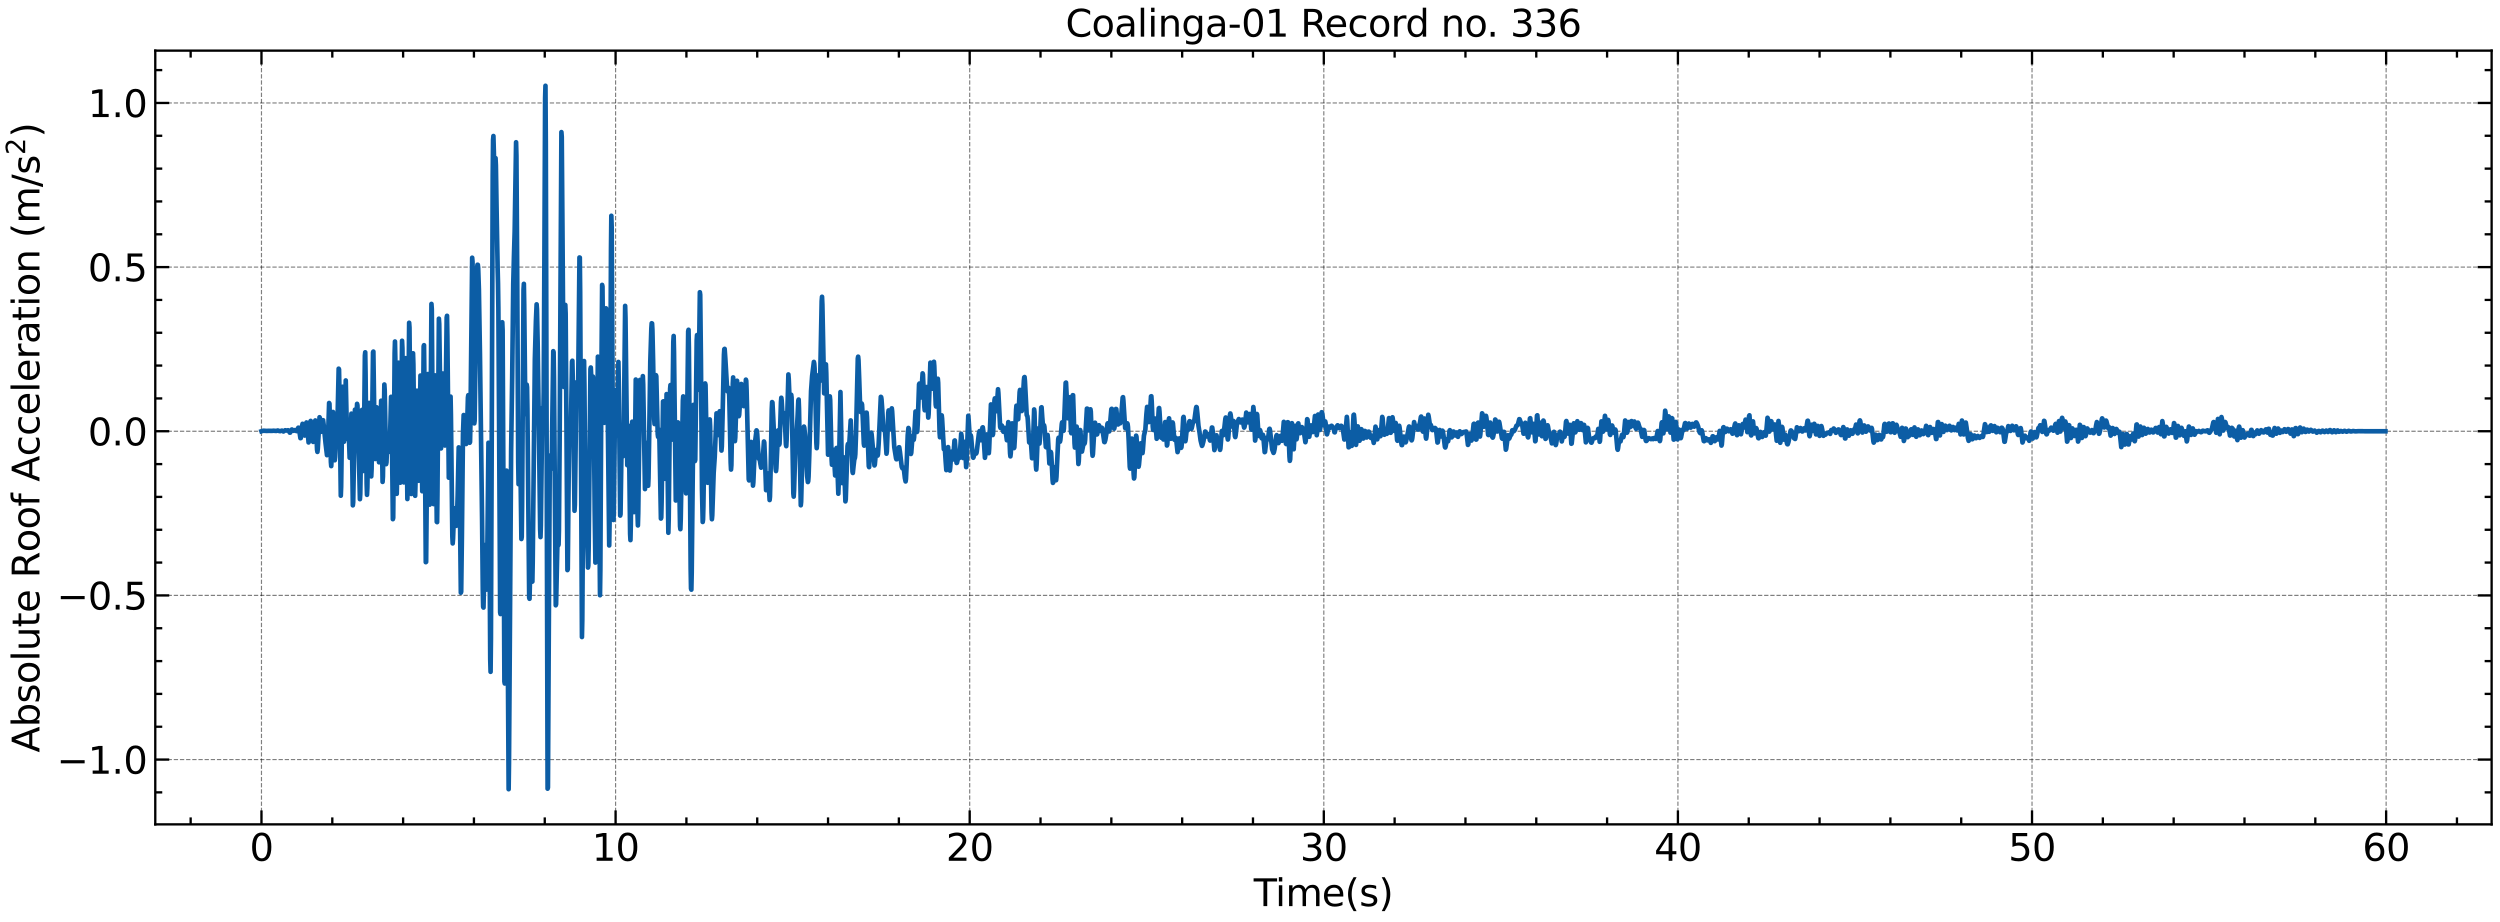 <?xml version="1.0" encoding="utf-8" standalone="no"?>
<!DOCTYPE svg PUBLIC "-//W3C//DTD SVG 1.1//EN"
  "http://www.w3.org/Graphics/SVG/1.1/DTD/svg11.dtd">
<svg xmlns:xlink="http://www.w3.org/1999/xlink" width="1074.753pt" height="396.467pt" viewBox="0 0 1074.753 396.467" xmlns="http://www.w3.org/2000/svg" version="1.1">
 <defs>
  <style type="text/css">*{stroke-linejoin: round; stroke-linecap: butt}</style>
 </defs>
 <g id="figure_1">
  <g id="patch_1">
   <path d="M 0 396.467 
L 1074.753 396.467 
L 1074.753 0 
L 0 0 
z
" style="fill: #ffffff"/>
  </g>
  <g id="axes_1">
   <g id="patch_2">
    <path d="M 66.752 354.397 
L 1071.152 354.397 
L 1071.152 21.758 
L 66.752 21.758 
z
" style="fill: #ffffff"/>
   </g>
   <g id="matplotlib.axis_1">
    <g id="xtick_1">
     <g id="line2d_1">
      <path d="M 112.407 354.397 
L 112.407 21.758 
" clip-path="url(#p9ef2749c43)" style="fill: none; stroke-dasharray: 1.85,0.8; stroke-dashoffset: 0; stroke: #000000; stroke-opacity: 0.5; stroke-width: 0.5"/>
     </g>
     <g id="line2d_2">
      <defs>
       <path id="m44c61fe4c9" d="M 0 0 
L 0 -6 
" style="stroke: #000000"/>
      </defs>
      <g>
       <use xlink:href="#m44c61fe4c9" x="112.407" y="354.397" style="stroke: #000000"/>
      </g>
     </g>
     <g id="line2d_3">
      <defs>
       <path id="m6cb29490e5" d="M 0 0 
L 0 6 
" style="stroke: #000000"/>
      </defs>
      <g>
       <use xlink:href="#m6cb29490e5" x="112.407" y="21.758" style="stroke: #000000"/>
      </g>
     </g>
     <g id="text_1">
      <!-- 0 -->
      <g transform="translate(107.317 370.055) scale(0.16 -0.16)">
       <defs>
        <path id="DejaVuSans-30" d="M 2034 4250 
Q 1547 4250 1301 3770 
Q 1056 3291 1056 2328 
Q 1056 1369 1301 889 
Q 1547 409 2034 409 
Q 2525 409 2770 889 
Q 3016 1369 3016 2328 
Q 3016 3291 2770 3770 
Q 2525 4250 2034 4250 
z
M 2034 4750 
Q 2819 4750 3233 4129 
Q 3647 3509 3647 2328 
Q 3647 1150 3233 529 
Q 2819 -91 2034 -91 
Q 1250 -91 836 529 
Q 422 1150 422 2328 
Q 422 3509 836 4129 
Q 1250 4750 2034 4750 
z
" transform="scale(0.016)"/>
       </defs>
       <use xlink:href="#DejaVuSans-30"/>
      </g>
     </g>
    </g>
    <g id="xtick_2">
     <g id="line2d_4">
      <path d="M 264.64 354.397 
L 264.64 21.758 
" clip-path="url(#p9ef2749c43)" style="fill: none; stroke-dasharray: 1.85,0.8; stroke-dashoffset: 0; stroke: #000000; stroke-opacity: 0.5; stroke-width: 0.5"/>
     </g>
     <g id="line2d_5">
      <g>
       <use xlink:href="#m44c61fe4c9" x="264.64" y="354.397" style="stroke: #000000"/>
      </g>
     </g>
     <g id="line2d_6">
      <g>
       <use xlink:href="#m6cb29490e5" x="264.64" y="21.758" style="stroke: #000000"/>
      </g>
     </g>
     <g id="text_2">
      <!-- 10 -->
      <g transform="translate(254.46 370.055) scale(0.16 -0.16)">
       <defs>
        <path id="DejaVuSans-31" d="M 794 531 
L 1825 531 
L 1825 4091 
L 703 3866 
L 703 4441 
L 1819 4666 
L 2450 4666 
L 2450 531 
L 3481 531 
L 3481 0 
L 794 0 
L 794 531 
z
" transform="scale(0.016)"/>
       </defs>
       <use xlink:href="#DejaVuSans-31"/>
       <use xlink:href="#DejaVuSans-30" x="63.623"/>
      </g>
     </g>
    </g>
    <g id="xtick_3">
     <g id="line2d_7">
      <path d="M 416.872 354.397 
L 416.872 21.758 
" clip-path="url(#p9ef2749c43)" style="fill: none; stroke-dasharray: 1.85,0.8; stroke-dashoffset: 0; stroke: #000000; stroke-opacity: 0.5; stroke-width: 0.5"/>
     </g>
     <g id="line2d_8">
      <g>
       <use xlink:href="#m44c61fe4c9" x="416.872" y="354.397" style="stroke: #000000"/>
      </g>
     </g>
     <g id="line2d_9">
      <g>
       <use xlink:href="#m6cb29490e5" x="416.872" y="21.758" style="stroke: #000000"/>
      </g>
     </g>
     <g id="text_3">
      <!-- 20 -->
      <g transform="translate(406.692 370.055) scale(0.16 -0.16)">
       <defs>
        <path id="DejaVuSans-32" d="M 1228 531 
L 3431 531 
L 3431 0 
L 469 0 
L 469 531 
Q 828 903 1448 1529 
Q 2069 2156 2228 2338 
Q 2531 2678 2651 2914 
Q 2772 3150 2772 3378 
Q 2772 3750 2511 3984 
Q 2250 4219 1831 4219 
Q 1534 4219 1204 4116 
Q 875 4013 500 3803 
L 500 4441 
Q 881 4594 1212 4672 
Q 1544 4750 1819 4750 
Q 2544 4750 2975 4387 
Q 3406 4025 3406 3419 
Q 3406 3131 3298 2873 
Q 3191 2616 2906 2266 
Q 2828 2175 2409 1742 
Q 1991 1309 1228 531 
z
" transform="scale(0.016)"/>
       </defs>
       <use xlink:href="#DejaVuSans-32"/>
       <use xlink:href="#DejaVuSans-30" x="63.623"/>
      </g>
     </g>
    </g>
    <g id="xtick_4">
     <g id="line2d_10">
      <path d="M 569.105 354.397 
L 569.105 21.758 
" clip-path="url(#p9ef2749c43)" style="fill: none; stroke-dasharray: 1.85,0.8; stroke-dashoffset: 0; stroke: #000000; stroke-opacity: 0.5; stroke-width: 0.5"/>
     </g>
     <g id="line2d_11">
      <g>
       <use xlink:href="#m44c61fe4c9" x="569.105" y="354.397" style="stroke: #000000"/>
      </g>
     </g>
     <g id="line2d_12">
      <g>
       <use xlink:href="#m6cb29490e5" x="569.105" y="21.758" style="stroke: #000000"/>
      </g>
     </g>
     <g id="text_4">
      <!-- 30 -->
      <g transform="translate(558.925 370.055) scale(0.16 -0.16)">
       <defs>
        <path id="DejaVuSans-33" d="M 2597 2516 
Q 3050 2419 3304 2112 
Q 3559 1806 3559 1356 
Q 3559 666 3084 287 
Q 2609 -91 1734 -91 
Q 1441 -91 1130 -33 
Q 819 25 488 141 
L 488 750 
Q 750 597 1062 519 
Q 1375 441 1716 441 
Q 2309 441 2620 675 
Q 2931 909 2931 1356 
Q 2931 1769 2642 2001 
Q 2353 2234 1838 2234 
L 1294 2234 
L 1294 2753 
L 1863 2753 
Q 2328 2753 2575 2939 
Q 2822 3125 2822 3475 
Q 2822 3834 2567 4026 
Q 2313 4219 1838 4219 
Q 1578 4219 1281 4162 
Q 984 4106 628 3988 
L 628 4550 
Q 988 4650 1302 4700 
Q 1616 4750 1894 4750 
Q 2613 4750 3031 4423 
Q 3450 4097 3450 3541 
Q 3450 3153 3228 2886 
Q 3006 2619 2597 2516 
z
" transform="scale(0.016)"/>
       </defs>
       <use xlink:href="#DejaVuSans-33"/>
       <use xlink:href="#DejaVuSans-30" x="63.623"/>
      </g>
     </g>
    </g>
    <g id="xtick_5">
     <g id="line2d_13">
      <path d="M 721.337 354.397 
L 721.337 21.758 
" clip-path="url(#p9ef2749c43)" style="fill: none; stroke-dasharray: 1.85,0.8; stroke-dashoffset: 0; stroke: #000000; stroke-opacity: 0.5; stroke-width: 0.5"/>
     </g>
     <g id="line2d_14">
      <g>
       <use xlink:href="#m44c61fe4c9" x="721.337" y="354.397" style="stroke: #000000"/>
      </g>
     </g>
     <g id="line2d_15">
      <g>
       <use xlink:href="#m6cb29490e5" x="721.337" y="21.758" style="stroke: #000000"/>
      </g>
     </g>
     <g id="text_5">
      <!-- 40 -->
      <g transform="translate(711.157 370.055) scale(0.16 -0.16)">
       <defs>
        <path id="DejaVuSans-34" d="M 2419 4116 
L 825 1625 
L 2419 1625 
L 2419 4116 
z
M 2253 4666 
L 3047 4666 
L 3047 1625 
L 3713 1625 
L 3713 1100 
L 3047 1100 
L 3047 0 
L 2419 0 
L 2419 1100 
L 313 1100 
L 313 1709 
L 2253 4666 
z
" transform="scale(0.016)"/>
       </defs>
       <use xlink:href="#DejaVuSans-34"/>
       <use xlink:href="#DejaVuSans-30" x="63.623"/>
      </g>
     </g>
    </g>
    <g id="xtick_6">
     <g id="line2d_16">
      <path d="M 873.57 354.397 
L 873.57 21.758 
" clip-path="url(#p9ef2749c43)" style="fill: none; stroke-dasharray: 1.85,0.8; stroke-dashoffset: 0; stroke: #000000; stroke-opacity: 0.5; stroke-width: 0.5"/>
     </g>
     <g id="line2d_17">
      <g>
       <use xlink:href="#m44c61fe4c9" x="873.57" y="354.397" style="stroke: #000000"/>
      </g>
     </g>
     <g id="line2d_18">
      <g>
       <use xlink:href="#m6cb29490e5" x="873.57" y="21.758" style="stroke: #000000"/>
      </g>
     </g>
     <g id="text_6">
      <!-- 50 -->
      <g transform="translate(863.39 370.055) scale(0.16 -0.16)">
       <defs>
        <path id="DejaVuSans-35" d="M 691 4666 
L 3169 4666 
L 3169 4134 
L 1269 4134 
L 1269 2991 
Q 1406 3038 1543 3061 
Q 1681 3084 1819 3084 
Q 2600 3084 3056 2656 
Q 3513 2228 3513 1497 
Q 3513 744 3044 326 
Q 2575 -91 1722 -91 
Q 1428 -91 1123 -41 
Q 819 9 494 109 
L 494 744 
Q 775 591 1075 516 
Q 1375 441 1709 441 
Q 2250 441 2565 725 
Q 2881 1009 2881 1497 
Q 2881 1984 2565 2268 
Q 2250 2553 1709 2553 
Q 1456 2553 1204 2497 
Q 953 2441 691 2322 
L 691 4666 
z
" transform="scale(0.016)"/>
       </defs>
       <use xlink:href="#DejaVuSans-35"/>
       <use xlink:href="#DejaVuSans-30" x="63.623"/>
      </g>
     </g>
    </g>
    <g id="xtick_7">
     <g id="line2d_19">
      <path d="M 1025.802 354.397 
L 1025.802 21.758 
" clip-path="url(#p9ef2749c43)" style="fill: none; stroke-dasharray: 1.85,0.8; stroke-dashoffset: 0; stroke: #000000; stroke-opacity: 0.5; stroke-width: 0.5"/>
     </g>
     <g id="line2d_20">
      <g>
       <use xlink:href="#m44c61fe4c9" x="1025.802" y="354.397" style="stroke: #000000"/>
      </g>
     </g>
     <g id="line2d_21">
      <g>
       <use xlink:href="#m6cb29490e5" x="1025.802" y="21.758" style="stroke: #000000"/>
      </g>
     </g>
     <g id="text_7">
      <!-- 60 -->
      <g transform="translate(1015.622 370.055) scale(0.16 -0.16)">
       <defs>
        <path id="DejaVuSans-36" d="M 2113 2584 
Q 1688 2584 1439 2293 
Q 1191 2003 1191 1497 
Q 1191 994 1439 701 
Q 1688 409 2113 409 
Q 2538 409 2786 701 
Q 3034 994 3034 1497 
Q 3034 2003 2786 2293 
Q 2538 2584 2113 2584 
z
M 3366 4563 
L 3366 3988 
Q 3128 4100 2886 4159 
Q 2644 4219 2406 4219 
Q 1781 4219 1451 3797 
Q 1122 3375 1075 2522 
Q 1259 2794 1537 2939 
Q 1816 3084 2150 3084 
Q 2853 3084 3261 2657 
Q 3669 2231 3669 1497 
Q 3669 778 3244 343 
Q 2819 -91 2113 -91 
Q 1303 -91 875 529 
Q 447 1150 447 2328 
Q 447 3434 972 4092 
Q 1497 4750 2381 4750 
Q 2619 4750 2861 4703 
Q 3103 4656 3366 4563 
z
" transform="scale(0.016)"/>
       </defs>
       <use xlink:href="#DejaVuSans-36"/>
       <use xlink:href="#DejaVuSans-30" x="63.623"/>
      </g>
     </g>
    </g>
    <g id="xtick_8">
     <g id="line2d_22">
      <defs>
       <path id="m85912000c0" d="M 0 0 
L 0 -3 
" style="stroke: #000000"/>
      </defs>
      <g>
       <use xlink:href="#m85912000c0" x="81.961" y="354.397" style="stroke: #000000"/>
      </g>
     </g>
     <g id="line2d_23">
      <defs>
       <path id="ma4f6dd6aba" d="M 0 0 
L 0 3 
" style="stroke: #000000"/>
      </defs>
      <g>
       <use xlink:href="#ma4f6dd6aba" x="81.961" y="21.758" style="stroke: #000000"/>
      </g>
     </g>
    </g>
    <g id="xtick_9">
     <g id="line2d_24">
      <g>
       <use xlink:href="#m85912000c0" x="142.854" y="354.397" style="stroke: #000000"/>
      </g>
     </g>
     <g id="line2d_25">
      <g>
       <use xlink:href="#ma4f6dd6aba" x="142.854" y="21.758" style="stroke: #000000"/>
      </g>
     </g>
    </g>
    <g id="xtick_10">
     <g id="line2d_26">
      <g>
       <use xlink:href="#m85912000c0" x="173.3" y="354.397" style="stroke: #000000"/>
      </g>
     </g>
     <g id="line2d_27">
      <g>
       <use xlink:href="#ma4f6dd6aba" x="173.3" y="21.758" style="stroke: #000000"/>
      </g>
     </g>
    </g>
    <g id="xtick_11">
     <g id="line2d_28">
      <g>
       <use xlink:href="#m85912000c0" x="203.747" y="354.397" style="stroke: #000000"/>
      </g>
     </g>
     <g id="line2d_29">
      <g>
       <use xlink:href="#ma4f6dd6aba" x="203.747" y="21.758" style="stroke: #000000"/>
      </g>
     </g>
    </g>
    <g id="xtick_12">
     <g id="line2d_30">
      <g>
       <use xlink:href="#m85912000c0" x="234.193" y="354.397" style="stroke: #000000"/>
      </g>
     </g>
     <g id="line2d_31">
      <g>
       <use xlink:href="#ma4f6dd6aba" x="234.193" y="21.758" style="stroke: #000000"/>
      </g>
     </g>
    </g>
    <g id="xtick_13">
     <g id="line2d_32">
      <g>
       <use xlink:href="#m85912000c0" x="295.086" y="354.397" style="stroke: #000000"/>
      </g>
     </g>
     <g id="line2d_33">
      <g>
       <use xlink:href="#ma4f6dd6aba" x="295.086" y="21.758" style="stroke: #000000"/>
      </g>
     </g>
    </g>
    <g id="xtick_14">
     <g id="line2d_34">
      <g>
       <use xlink:href="#m85912000c0" x="325.533" y="354.397" style="stroke: #000000"/>
      </g>
     </g>
     <g id="line2d_35">
      <g>
       <use xlink:href="#ma4f6dd6aba" x="325.533" y="21.758" style="stroke: #000000"/>
      </g>
     </g>
    </g>
    <g id="xtick_15">
     <g id="line2d_36">
      <g>
       <use xlink:href="#m85912000c0" x="355.979" y="354.397" style="stroke: #000000"/>
      </g>
     </g>
     <g id="line2d_37">
      <g>
       <use xlink:href="#ma4f6dd6aba" x="355.979" y="21.758" style="stroke: #000000"/>
      </g>
     </g>
    </g>
    <g id="xtick_16">
     <g id="line2d_38">
      <g>
       <use xlink:href="#m85912000c0" x="386.426" y="354.397" style="stroke: #000000"/>
      </g>
     </g>
     <g id="line2d_39">
      <g>
       <use xlink:href="#ma4f6dd6aba" x="386.426" y="21.758" style="stroke: #000000"/>
      </g>
     </g>
    </g>
    <g id="xtick_17">
     <g id="line2d_40">
      <g>
       <use xlink:href="#m85912000c0" x="447.319" y="354.397" style="stroke: #000000"/>
      </g>
     </g>
     <g id="line2d_41">
      <g>
       <use xlink:href="#ma4f6dd6aba" x="447.319" y="21.758" style="stroke: #000000"/>
      </g>
     </g>
    </g>
    <g id="xtick_18">
     <g id="line2d_42">
      <g>
       <use xlink:href="#m85912000c0" x="477.765" y="354.397" style="stroke: #000000"/>
      </g>
     </g>
     <g id="line2d_43">
      <g>
       <use xlink:href="#ma4f6dd6aba" x="477.765" y="21.758" style="stroke: #000000"/>
      </g>
     </g>
    </g>
    <g id="xtick_19">
     <g id="line2d_44">
      <g>
       <use xlink:href="#m85912000c0" x="508.212" y="354.397" style="stroke: #000000"/>
      </g>
     </g>
     <g id="line2d_45">
      <g>
       <use xlink:href="#ma4f6dd6aba" x="508.212" y="21.758" style="stroke: #000000"/>
      </g>
     </g>
    </g>
    <g id="xtick_20">
     <g id="line2d_46">
      <g>
       <use xlink:href="#m85912000c0" x="538.658" y="354.397" style="stroke: #000000"/>
      </g>
     </g>
     <g id="line2d_47">
      <g>
       <use xlink:href="#ma4f6dd6aba" x="538.658" y="21.758" style="stroke: #000000"/>
      </g>
     </g>
    </g>
    <g id="xtick_21">
     <g id="line2d_48">
      <g>
       <use xlink:href="#m85912000c0" x="599.551" y="354.397" style="stroke: #000000"/>
      </g>
     </g>
     <g id="line2d_49">
      <g>
       <use xlink:href="#ma4f6dd6aba" x="599.551" y="21.758" style="stroke: #000000"/>
      </g>
     </g>
    </g>
    <g id="xtick_22">
     <g id="line2d_50">
      <g>
       <use xlink:href="#m85912000c0" x="629.998" y="354.397" style="stroke: #000000"/>
      </g>
     </g>
     <g id="line2d_51">
      <g>
       <use xlink:href="#ma4f6dd6aba" x="629.998" y="21.758" style="stroke: #000000"/>
      </g>
     </g>
    </g>
    <g id="xtick_23">
     <g id="line2d_52">
      <g>
       <use xlink:href="#m85912000c0" x="660.444" y="354.397" style="stroke: #000000"/>
      </g>
     </g>
     <g id="line2d_53">
      <g>
       <use xlink:href="#ma4f6dd6aba" x="660.444" y="21.758" style="stroke: #000000"/>
      </g>
     </g>
    </g>
    <g id="xtick_24">
     <g id="line2d_54">
      <g>
       <use xlink:href="#m85912000c0" x="690.891" y="354.397" style="stroke: #000000"/>
      </g>
     </g>
     <g id="line2d_55">
      <g>
       <use xlink:href="#ma4f6dd6aba" x="690.891" y="21.758" style="stroke: #000000"/>
      </g>
     </g>
    </g>
    <g id="xtick_25">
     <g id="line2d_56">
      <g>
       <use xlink:href="#m85912000c0" x="751.784" y="354.397" style="stroke: #000000"/>
      </g>
     </g>
     <g id="line2d_57">
      <g>
       <use xlink:href="#ma4f6dd6aba" x="751.784" y="21.758" style="stroke: #000000"/>
      </g>
     </g>
    </g>
    <g id="xtick_26">
     <g id="line2d_58">
      <g>
       <use xlink:href="#m85912000c0" x="782.23" y="354.397" style="stroke: #000000"/>
      </g>
     </g>
     <g id="line2d_59">
      <g>
       <use xlink:href="#ma4f6dd6aba" x="782.23" y="21.758" style="stroke: #000000"/>
      </g>
     </g>
    </g>
    <g id="xtick_27">
     <g id="line2d_60">
      <g>
       <use xlink:href="#m85912000c0" x="812.677" y="354.397" style="stroke: #000000"/>
      </g>
     </g>
     <g id="line2d_61">
      <g>
       <use xlink:href="#ma4f6dd6aba" x="812.677" y="21.758" style="stroke: #000000"/>
      </g>
     </g>
    </g>
    <g id="xtick_28">
     <g id="line2d_62">
      <g>
       <use xlink:href="#m85912000c0" x="843.123" y="354.397" style="stroke: #000000"/>
      </g>
     </g>
     <g id="line2d_63">
      <g>
       <use xlink:href="#ma4f6dd6aba" x="843.123" y="21.758" style="stroke: #000000"/>
      </g>
     </g>
    </g>
    <g id="xtick_29">
     <g id="line2d_64">
      <g>
       <use xlink:href="#m85912000c0" x="904.016" y="354.397" style="stroke: #000000"/>
      </g>
     </g>
     <g id="line2d_65">
      <g>
       <use xlink:href="#ma4f6dd6aba" x="904.016" y="21.758" style="stroke: #000000"/>
      </g>
     </g>
    </g>
    <g id="xtick_30">
     <g id="line2d_66">
      <g>
       <use xlink:href="#m85912000c0" x="934.463" y="354.397" style="stroke: #000000"/>
      </g>
     </g>
     <g id="line2d_67">
      <g>
       <use xlink:href="#ma4f6dd6aba" x="934.463" y="21.758" style="stroke: #000000"/>
      </g>
     </g>
    </g>
    <g id="xtick_31">
     <g id="line2d_68">
      <g>
       <use xlink:href="#m85912000c0" x="964.909" y="354.397" style="stroke: #000000"/>
      </g>
     </g>
     <g id="line2d_69">
      <g>
       <use xlink:href="#ma4f6dd6aba" x="964.909" y="21.758" style="stroke: #000000"/>
      </g>
     </g>
    </g>
    <g id="xtick_32">
     <g id="line2d_70">
      <g>
       <use xlink:href="#m85912000c0" x="995.356" y="354.397" style="stroke: #000000"/>
      </g>
     </g>
     <g id="line2d_71">
      <g>
       <use xlink:href="#ma4f6dd6aba" x="995.356" y="21.758" style="stroke: #000000"/>
      </g>
     </g>
    </g>
    <g id="xtick_33">
     <g id="line2d_72">
      <g>
       <use xlink:href="#m85912000c0" x="1056.249" y="354.397" style="stroke: #000000"/>
      </g>
     </g>
     <g id="line2d_73">
      <g>
       <use xlink:href="#ma4f6dd6aba" x="1056.249" y="21.758" style="stroke: #000000"/>
      </g>
     </g>
    </g>
    <g id="text_8">
     <!-- Time(s) -->
     <g transform="translate(538.969 389.54) scale(0.16 -0.16)">
      <defs>
       <path id="DejaVuSans-54" d="M -19 4666 
L 3928 4666 
L 3928 4134 
L 2272 4134 
L 2272 0 
L 1638 0 
L 1638 4134 
L -19 4134 
L -19 4666 
z
" transform="scale(0.016)"/>
       <path id="DejaVuSans-69" d="M 603 3500 
L 1178 3500 
L 1178 0 
L 603 0 
L 603 3500 
z
M 603 4863 
L 1178 4863 
L 1178 4134 
L 603 4134 
L 603 4863 
z
" transform="scale(0.016)"/>
       <path id="DejaVuSans-6d" d="M 3328 2828 
Q 3544 3216 3844 3400 
Q 4144 3584 4550 3584 
Q 5097 3584 5394 3201 
Q 5691 2819 5691 2113 
L 5691 0 
L 5113 0 
L 5113 2094 
Q 5113 2597 4934 2840 
Q 4756 3084 4391 3084 
Q 3944 3084 3684 2787 
Q 3425 2491 3425 1978 
L 3425 0 
L 2847 0 
L 2847 2094 
Q 2847 2600 2669 2842 
Q 2491 3084 2119 3084 
Q 1678 3084 1418 2786 
Q 1159 2488 1159 1978 
L 1159 0 
L 581 0 
L 581 3500 
L 1159 3500 
L 1159 2956 
Q 1356 3278 1631 3431 
Q 1906 3584 2284 3584 
Q 2666 3584 2933 3390 
Q 3200 3197 3328 2828 
z
" transform="scale(0.016)"/>
       <path id="DejaVuSans-65" d="M 3597 1894 
L 3597 1613 
L 953 1613 
Q 991 1019 1311 708 
Q 1631 397 2203 397 
Q 2534 397 2845 478 
Q 3156 559 3463 722 
L 3463 178 
Q 3153 47 2828 -22 
Q 2503 -91 2169 -91 
Q 1331 -91 842 396 
Q 353 884 353 1716 
Q 353 2575 817 3079 
Q 1281 3584 2069 3584 
Q 2775 3584 3186 3129 
Q 3597 2675 3597 1894 
z
M 3022 2063 
Q 3016 2534 2758 2815 
Q 2500 3097 2075 3097 
Q 1594 3097 1305 2825 
Q 1016 2553 972 2059 
L 3022 2063 
z
" transform="scale(0.016)"/>
       <path id="DejaVuSans-28" d="M 1984 4856 
Q 1566 4138 1362 3434 
Q 1159 2731 1159 2009 
Q 1159 1288 1364 580 
Q 1569 -128 1984 -844 
L 1484 -844 
Q 1016 -109 783 600 
Q 550 1309 550 2009 
Q 550 2706 781 3412 
Q 1013 4119 1484 4856 
L 1984 4856 
z
" transform="scale(0.016)"/>
       <path id="DejaVuSans-73" d="M 2834 3397 
L 2834 2853 
Q 2591 2978 2328 3040 
Q 2066 3103 1784 3103 
Q 1356 3103 1142 2972 
Q 928 2841 928 2578 
Q 928 2378 1081 2264 
Q 1234 2150 1697 2047 
L 1894 2003 
Q 2506 1872 2764 1633 
Q 3022 1394 3022 966 
Q 3022 478 2636 193 
Q 2250 -91 1575 -91 
Q 1294 -91 989 -36 
Q 684 19 347 128 
L 347 722 
Q 666 556 975 473 
Q 1284 391 1588 391 
Q 1994 391 2212 530 
Q 2431 669 2431 922 
Q 2431 1156 2273 1281 
Q 2116 1406 1581 1522 
L 1381 1569 
Q 847 1681 609 1914 
Q 372 2147 372 2553 
Q 372 3047 722 3315 
Q 1072 3584 1716 3584 
Q 2034 3584 2315 3537 
Q 2597 3491 2834 3397 
z
" transform="scale(0.016)"/>
       <path id="DejaVuSans-29" d="M 513 4856 
L 1013 4856 
Q 1481 4119 1714 3412 
Q 1947 2706 1947 2009 
Q 1947 1309 1714 600 
Q 1481 -109 1013 -844 
L 513 -844 
Q 928 -128 1133 580 
Q 1338 1288 1338 2009 
Q 1338 2731 1133 3434 
Q 928 4138 513 4856 
z
" transform="scale(0.016)"/>
      </defs>
      <use xlink:href="#DejaVuSans-54"/>
      <use xlink:href="#DejaVuSans-69" x="57.959"/>
      <use xlink:href="#DejaVuSans-6d" x="85.742"/>
      <use xlink:href="#DejaVuSans-65" x="183.154"/>
      <use xlink:href="#DejaVuSans-28" x="244.678"/>
      <use xlink:href="#DejaVuSans-73" x="283.691"/>
      <use xlink:href="#DejaVuSans-29" x="335.791"/>
     </g>
    </g>
   </g>
   <g id="matplotlib.axis_2">
    <g id="ytick_1">
     <g id="line2d_74">
      <path d="M 66.752 326.538 
L 1071.152 326.538 
" clip-path="url(#p9ef2749c43)" style="fill: none; stroke-dasharray: 1.85,0.8; stroke-dashoffset: 0; stroke: #000000; stroke-opacity: 0.5; stroke-width: 0.5"/>
     </g>
     <g id="line2d_75">
      <defs>
       <path id="ma984eb4b8b" d="M 0 0 
L 6 0 
" style="stroke: #000000"/>
      </defs>
      <g>
       <use xlink:href="#ma984eb4b8b" x="66.752" y="326.538" style="stroke: #000000"/>
      </g>
     </g>
     <g id="line2d_76">
      <defs>
       <path id="mdbd700b8b7" d="M 0 0 
L -6 0 
" style="stroke: #000000"/>
      </defs>
      <g>
       <use xlink:href="#mdbd700b8b7" x="1071.152" y="326.538" style="stroke: #000000"/>
      </g>
     </g>
     <g id="text_9">
      <!-- −1.0 -->
      <g transform="translate(24.4 332.616) scale(0.16 -0.16)">
       <defs>
        <path id="DejaVuSans-2212" d="M 678 2272 
L 4684 2272 
L 4684 1741 
L 678 1741 
L 678 2272 
z
" transform="scale(0.016)"/>
        <path id="DejaVuSans-2e" d="M 684 794 
L 1344 794 
L 1344 0 
L 684 0 
L 684 794 
z
" transform="scale(0.016)"/>
       </defs>
       <use xlink:href="#DejaVuSans-2212"/>
       <use xlink:href="#DejaVuSans-31" x="83.789"/>
       <use xlink:href="#DejaVuSans-2e" x="147.412"/>
       <use xlink:href="#DejaVuSans-30" x="179.199"/>
      </g>
     </g>
    </g>
    <g id="ytick_2">
     <g id="line2d_77">
      <path d="M 66.752 255.968 
L 1071.152 255.968 
" clip-path="url(#p9ef2749c43)" style="fill: none; stroke-dasharray: 1.85,0.8; stroke-dashoffset: 0; stroke: #000000; stroke-opacity: 0.5; stroke-width: 0.5"/>
     </g>
     <g id="line2d_78">
      <g>
       <use xlink:href="#ma984eb4b8b" x="66.752" y="255.968" style="stroke: #000000"/>
      </g>
     </g>
     <g id="line2d_79">
      <g>
       <use xlink:href="#mdbd700b8b7" x="1071.152" y="255.968" style="stroke: #000000"/>
      </g>
     </g>
     <g id="text_10">
      <!-- −0.5 -->
      <g transform="translate(24.4 262.047) scale(0.16 -0.16)">
       <use xlink:href="#DejaVuSans-2212"/>
       <use xlink:href="#DejaVuSans-30" x="83.789"/>
       <use xlink:href="#DejaVuSans-2e" x="147.412"/>
       <use xlink:href="#DejaVuSans-35" x="179.199"/>
      </g>
     </g>
    </g>
    <g id="ytick_3">
     <g id="line2d_80">
      <path d="M 66.752 185.398 
L 1071.152 185.398 
" clip-path="url(#p9ef2749c43)" style="fill: none; stroke-dasharray: 1.85,0.8; stroke-dashoffset: 0; stroke: #000000; stroke-opacity: 0.5; stroke-width: 0.5"/>
     </g>
     <g id="line2d_81">
      <g>
       <use xlink:href="#ma984eb4b8b" x="66.752" y="185.398" style="stroke: #000000"/>
      </g>
     </g>
     <g id="line2d_82">
      <g>
       <use xlink:href="#mdbd700b8b7" x="1071.152" y="185.398" style="stroke: #000000"/>
      </g>
     </g>
     <g id="text_11">
      <!-- 0.0 -->
      <g transform="translate(37.807 191.477) scale(0.16 -0.16)">
       <use xlink:href="#DejaVuSans-30"/>
       <use xlink:href="#DejaVuSans-2e" x="63.623"/>
       <use xlink:href="#DejaVuSans-30" x="95.41"/>
      </g>
     </g>
    </g>
    <g id="ytick_4">
     <g id="line2d_83">
      <path d="M 66.752 114.828 
L 1071.152 114.828 
" clip-path="url(#p9ef2749c43)" style="fill: none; stroke-dasharray: 1.85,0.8; stroke-dashoffset: 0; stroke: #000000; stroke-opacity: 0.5; stroke-width: 0.5"/>
     </g>
     <g id="line2d_84">
      <g>
       <use xlink:href="#ma984eb4b8b" x="66.752" y="114.828" style="stroke: #000000"/>
      </g>
     </g>
     <g id="line2d_85">
      <g>
       <use xlink:href="#mdbd700b8b7" x="1071.152" y="114.828" style="stroke: #000000"/>
      </g>
     </g>
     <g id="text_12">
      <!-- 0.5 -->
      <g transform="translate(37.807 120.907) scale(0.16 -0.16)">
       <use xlink:href="#DejaVuSans-30"/>
       <use xlink:href="#DejaVuSans-2e" x="63.623"/>
       <use xlink:href="#DejaVuSans-35" x="95.41"/>
      </g>
     </g>
    </g>
    <g id="ytick_5">
     <g id="line2d_86">
      <path d="M 66.752 44.259 
L 1071.152 44.259 
" clip-path="url(#p9ef2749c43)" style="fill: none; stroke-dasharray: 1.85,0.8; stroke-dashoffset: 0; stroke: #000000; stroke-opacity: 0.5; stroke-width: 0.5"/>
     </g>
     <g id="line2d_87">
      <g>
       <use xlink:href="#ma984eb4b8b" x="66.752" y="44.259" style="stroke: #000000"/>
      </g>
     </g>
     <g id="line2d_88">
      <g>
       <use xlink:href="#mdbd700b8b7" x="1071.152" y="44.259" style="stroke: #000000"/>
      </g>
     </g>
     <g id="text_13">
      <!-- 1.0 -->
      <g transform="translate(37.807 50.337) scale(0.16 -0.16)">
       <use xlink:href="#DejaVuSans-31"/>
       <use xlink:href="#DejaVuSans-2e" x="63.623"/>
       <use xlink:href="#DejaVuSans-30" x="95.41"/>
      </g>
     </g>
    </g>
    <g id="ytick_6">
     <g id="line2d_89">
      <defs>
       <path id="m0e68b84c51" d="M 0 0 
L 3 0 
" style="stroke: #000000"/>
      </defs>
      <g>
       <use xlink:href="#m0e68b84c51" x="66.752" y="340.652" style="stroke: #000000"/>
      </g>
     </g>
     <g id="line2d_90">
      <defs>
       <path id="m80b6af4adc" d="M 0 0 
L -3 0 
" style="stroke: #000000"/>
      </defs>
      <g>
       <use xlink:href="#m80b6af4adc" x="1071.152" y="340.652" style="stroke: #000000"/>
      </g>
     </g>
    </g>
    <g id="ytick_7">
     <g id="line2d_91">
      <g>
       <use xlink:href="#m0e68b84c51" x="66.752" y="312.424" style="stroke: #000000"/>
      </g>
     </g>
     <g id="line2d_92">
      <g>
       <use xlink:href="#m80b6af4adc" x="1071.152" y="312.424" style="stroke: #000000"/>
      </g>
     </g>
    </g>
    <g id="ytick_8">
     <g id="line2d_93">
      <g>
       <use xlink:href="#m0e68b84c51" x="66.752" y="298.31" style="stroke: #000000"/>
      </g>
     </g>
     <g id="line2d_94">
      <g>
       <use xlink:href="#m80b6af4adc" x="1071.152" y="298.31" style="stroke: #000000"/>
      </g>
     </g>
    </g>
    <g id="ytick_9">
     <g id="line2d_95">
      <g>
       <use xlink:href="#m0e68b84c51" x="66.752" y="284.196" style="stroke: #000000"/>
      </g>
     </g>
     <g id="line2d_96">
      <g>
       <use xlink:href="#m80b6af4adc" x="1071.152" y="284.196" style="stroke: #000000"/>
      </g>
     </g>
    </g>
    <g id="ytick_10">
     <g id="line2d_97">
      <g>
       <use xlink:href="#m0e68b84c51" x="66.752" y="270.082" style="stroke: #000000"/>
      </g>
     </g>
     <g id="line2d_98">
      <g>
       <use xlink:href="#m80b6af4adc" x="1071.152" y="270.082" style="stroke: #000000"/>
      </g>
     </g>
    </g>
    <g id="ytick_11">
     <g id="line2d_99">
      <g>
       <use xlink:href="#m0e68b84c51" x="66.752" y="241.854" style="stroke: #000000"/>
      </g>
     </g>
     <g id="line2d_100">
      <g>
       <use xlink:href="#m80b6af4adc" x="1071.152" y="241.854" style="stroke: #000000"/>
      </g>
     </g>
    </g>
    <g id="ytick_12">
     <g id="line2d_101">
      <g>
       <use xlink:href="#m0e68b84c51" x="66.752" y="227.74" style="stroke: #000000"/>
      </g>
     </g>
     <g id="line2d_102">
      <g>
       <use xlink:href="#m80b6af4adc" x="1071.152" y="227.74" style="stroke: #000000"/>
      </g>
     </g>
    </g>
    <g id="ytick_13">
     <g id="line2d_103">
      <g>
       <use xlink:href="#m0e68b84c51" x="66.752" y="213.626" style="stroke: #000000"/>
      </g>
     </g>
     <g id="line2d_104">
      <g>
       <use xlink:href="#m80b6af4adc" x="1071.152" y="213.626" style="stroke: #000000"/>
      </g>
     </g>
    </g>
    <g id="ytick_14">
     <g id="line2d_105">
      <g>
       <use xlink:href="#m0e68b84c51" x="66.752" y="199.512" style="stroke: #000000"/>
      </g>
     </g>
     <g id="line2d_106">
      <g>
       <use xlink:href="#m80b6af4adc" x="1071.152" y="199.512" style="stroke: #000000"/>
      </g>
     </g>
    </g>
    <g id="ytick_15">
     <g id="line2d_107">
      <g>
       <use xlink:href="#m0e68b84c51" x="66.752" y="171.284" style="stroke: #000000"/>
      </g>
     </g>
     <g id="line2d_108">
      <g>
       <use xlink:href="#m80b6af4adc" x="1071.152" y="171.284" style="stroke: #000000"/>
      </g>
     </g>
    </g>
    <g id="ytick_16">
     <g id="line2d_109">
      <g>
       <use xlink:href="#m0e68b84c51" x="66.752" y="157.17" style="stroke: #000000"/>
      </g>
     </g>
     <g id="line2d_110">
      <g>
       <use xlink:href="#m80b6af4adc" x="1071.152" y="157.17" style="stroke: #000000"/>
      </g>
     </g>
    </g>
    <g id="ytick_17">
     <g id="line2d_111">
      <g>
       <use xlink:href="#m0e68b84c51" x="66.752" y="143.056" style="stroke: #000000"/>
      </g>
     </g>
     <g id="line2d_112">
      <g>
       <use xlink:href="#m80b6af4adc" x="1071.152" y="143.056" style="stroke: #000000"/>
      </g>
     </g>
    </g>
    <g id="ytick_18">
     <g id="line2d_113">
      <g>
       <use xlink:href="#m0e68b84c51" x="66.752" y="128.942" style="stroke: #000000"/>
      </g>
     </g>
     <g id="line2d_114">
      <g>
       <use xlink:href="#m80b6af4adc" x="1071.152" y="128.942" style="stroke: #000000"/>
      </g>
     </g>
    </g>
    <g id="ytick_19">
     <g id="line2d_115">
      <g>
       <use xlink:href="#m0e68b84c51" x="66.752" y="100.714" style="stroke: #000000"/>
      </g>
     </g>
     <g id="line2d_116">
      <g>
       <use xlink:href="#m80b6af4adc" x="1071.152" y="100.714" style="stroke: #000000"/>
      </g>
     </g>
    </g>
    <g id="ytick_20">
     <g id="line2d_117">
      <g>
       <use xlink:href="#m0e68b84c51" x="66.752" y="86.6" style="stroke: #000000"/>
      </g>
     </g>
     <g id="line2d_118">
      <g>
       <use xlink:href="#m80b6af4adc" x="1071.152" y="86.6" style="stroke: #000000"/>
      </g>
     </g>
    </g>
    <g id="ytick_21">
     <g id="line2d_119">
      <g>
       <use xlink:href="#m0e68b84c51" x="66.752" y="72.487" style="stroke: #000000"/>
      </g>
     </g>
     <g id="line2d_120">
      <g>
       <use xlink:href="#m80b6af4adc" x="1071.152" y="72.487" style="stroke: #000000"/>
      </g>
     </g>
    </g>
    <g id="ytick_22">
     <g id="line2d_121">
      <g>
       <use xlink:href="#m0e68b84c51" x="66.752" y="58.373" style="stroke: #000000"/>
      </g>
     </g>
     <g id="line2d_122">
      <g>
       <use xlink:href="#m80b6af4adc" x="1071.152" y="58.373" style="stroke: #000000"/>
      </g>
     </g>
    </g>
    <g id="ytick_23">
     <g id="line2d_123">
      <g>
       <use xlink:href="#m0e68b84c51" x="66.752" y="30.145" style="stroke: #000000"/>
      </g>
     </g>
     <g id="line2d_124">
      <g>
       <use xlink:href="#m80b6af4adc" x="1071.152" y="30.145" style="stroke: #000000"/>
      </g>
     </g>
    </g>
    <g id="text_14">
     <!-- Absolute Roof Acceleration (m/s$^2$) -->
     <g transform="translate(17.073 323.517) rotate(-90) scale(0.16 -0.16)">
      <defs>
       <path id="DejaVuSans-41" d="M 2188 4044 
L 1331 1722 
L 3047 1722 
L 2188 4044 
z
M 1831 4666 
L 2547 4666 
L 4325 0 
L 3669 0 
L 3244 1197 
L 1141 1197 
L 716 0 
L 50 0 
L 1831 4666 
z
" transform="scale(0.016)"/>
       <path id="DejaVuSans-62" d="M 3116 1747 
Q 3116 2381 2855 2742 
Q 2594 3103 2138 3103 
Q 1681 3103 1420 2742 
Q 1159 2381 1159 1747 
Q 1159 1113 1420 752 
Q 1681 391 2138 391 
Q 2594 391 2855 752 
Q 3116 1113 3116 1747 
z
M 1159 2969 
Q 1341 3281 1617 3432 
Q 1894 3584 2278 3584 
Q 2916 3584 3314 3078 
Q 3713 2572 3713 1747 
Q 3713 922 3314 415 
Q 2916 -91 2278 -91 
Q 1894 -91 1617 61 
Q 1341 213 1159 525 
L 1159 0 
L 581 0 
L 581 4863 
L 1159 4863 
L 1159 2969 
z
" transform="scale(0.016)"/>
       <path id="DejaVuSans-6f" d="M 1959 3097 
Q 1497 3097 1228 2736 
Q 959 2375 959 1747 
Q 959 1119 1226 758 
Q 1494 397 1959 397 
Q 2419 397 2687 759 
Q 2956 1122 2956 1747 
Q 2956 2369 2687 2733 
Q 2419 3097 1959 3097 
z
M 1959 3584 
Q 2709 3584 3137 3096 
Q 3566 2609 3566 1747 
Q 3566 888 3137 398 
Q 2709 -91 1959 -91 
Q 1206 -91 779 398 
Q 353 888 353 1747 
Q 353 2609 779 3096 
Q 1206 3584 1959 3584 
z
" transform="scale(0.016)"/>
       <path id="DejaVuSans-6c" d="M 603 4863 
L 1178 4863 
L 1178 0 
L 603 0 
L 603 4863 
z
" transform="scale(0.016)"/>
       <path id="DejaVuSans-75" d="M 544 1381 
L 544 3500 
L 1119 3500 
L 1119 1403 
Q 1119 906 1312 657 
Q 1506 409 1894 409 
Q 2359 409 2629 706 
Q 2900 1003 2900 1516 
L 2900 3500 
L 3475 3500 
L 3475 0 
L 2900 0 
L 2900 538 
Q 2691 219 2414 64 
Q 2138 -91 1772 -91 
Q 1169 -91 856 284 
Q 544 659 544 1381 
z
M 1991 3584 
L 1991 3584 
z
" transform="scale(0.016)"/>
       <path id="DejaVuSans-74" d="M 1172 4494 
L 1172 3500 
L 2356 3500 
L 2356 3053 
L 1172 3053 
L 1172 1153 
Q 1172 725 1289 603 
Q 1406 481 1766 481 
L 2356 481 
L 2356 0 
L 1766 0 
Q 1100 0 847 248 
Q 594 497 594 1153 
L 594 3053 
L 172 3053 
L 172 3500 
L 594 3500 
L 594 4494 
L 1172 4494 
z
" transform="scale(0.016)"/>
       <path id="DejaVuSans-20" transform="scale(0.016)"/>
       <path id="DejaVuSans-52" d="M 2841 2188 
Q 3044 2119 3236 1894 
Q 3428 1669 3622 1275 
L 4263 0 
L 3584 0 
L 2988 1197 
Q 2756 1666 2539 1819 
Q 2322 1972 1947 1972 
L 1259 1972 
L 1259 0 
L 628 0 
L 628 4666 
L 2053 4666 
Q 2853 4666 3247 4331 
Q 3641 3997 3641 3322 
Q 3641 2881 3436 2590 
Q 3231 2300 2841 2188 
z
M 1259 4147 
L 1259 2491 
L 2053 2491 
Q 2509 2491 2742 2702 
Q 2975 2913 2975 3322 
Q 2975 3731 2742 3939 
Q 2509 4147 2053 4147 
L 1259 4147 
z
" transform="scale(0.016)"/>
       <path id="DejaVuSans-66" d="M 2375 4863 
L 2375 4384 
L 1825 4384 
Q 1516 4384 1395 4259 
Q 1275 4134 1275 3809 
L 1275 3500 
L 2222 3500 
L 2222 3053 
L 1275 3053 
L 1275 0 
L 697 0 
L 697 3053 
L 147 3053 
L 147 3500 
L 697 3500 
L 697 3744 
Q 697 4328 969 4595 
Q 1241 4863 1831 4863 
L 2375 4863 
z
" transform="scale(0.016)"/>
       <path id="DejaVuSans-63" d="M 3122 3366 
L 3122 2828 
Q 2878 2963 2633 3030 
Q 2388 3097 2138 3097 
Q 1578 3097 1268 2742 
Q 959 2388 959 1747 
Q 959 1106 1268 751 
Q 1578 397 2138 397 
Q 2388 397 2633 464 
Q 2878 531 3122 666 
L 3122 134 
Q 2881 22 2623 -34 
Q 2366 -91 2075 -91 
Q 1284 -91 818 406 
Q 353 903 353 1747 
Q 353 2603 823 3093 
Q 1294 3584 2113 3584 
Q 2378 3584 2631 3529 
Q 2884 3475 3122 3366 
z
" transform="scale(0.016)"/>
       <path id="DejaVuSans-72" d="M 2631 2963 
Q 2534 3019 2420 3045 
Q 2306 3072 2169 3072 
Q 1681 3072 1420 2755 
Q 1159 2438 1159 1844 
L 1159 0 
L 581 0 
L 581 3500 
L 1159 3500 
L 1159 2956 
Q 1341 3275 1631 3429 
Q 1922 3584 2338 3584 
Q 2397 3584 2469 3576 
Q 2541 3569 2628 3553 
L 2631 2963 
z
" transform="scale(0.016)"/>
       <path id="DejaVuSans-61" d="M 2194 1759 
Q 1497 1759 1228 1600 
Q 959 1441 959 1056 
Q 959 750 1161 570 
Q 1363 391 1709 391 
Q 2188 391 2477 730 
Q 2766 1069 2766 1631 
L 2766 1759 
L 2194 1759 
z
M 3341 1997 
L 3341 0 
L 2766 0 
L 2766 531 
Q 2569 213 2275 61 
Q 1981 -91 1556 -91 
Q 1019 -91 701 211 
Q 384 513 384 1019 
Q 384 1609 779 1909 
Q 1175 2209 1959 2209 
L 2766 2209 
L 2766 2266 
Q 2766 2663 2505 2880 
Q 2244 3097 1772 3097 
Q 1472 3097 1187 3025 
Q 903 2953 641 2809 
L 641 3341 
Q 956 3463 1253 3523 
Q 1550 3584 1831 3584 
Q 2591 3584 2966 3190 
Q 3341 2797 3341 1997 
z
" transform="scale(0.016)"/>
       <path id="DejaVuSans-6e" d="M 3513 2113 
L 3513 0 
L 2938 0 
L 2938 2094 
Q 2938 2591 2744 2837 
Q 2550 3084 2163 3084 
Q 1697 3084 1428 2787 
Q 1159 2491 1159 1978 
L 1159 0 
L 581 0 
L 581 3500 
L 1159 3500 
L 1159 2956 
Q 1366 3272 1645 3428 
Q 1925 3584 2291 3584 
Q 2894 3584 3203 3211 
Q 3513 2838 3513 2113 
z
" transform="scale(0.016)"/>
       <path id="DejaVuSans-2f" d="M 1625 4666 
L 2156 4666 
L 531 -594 
L 0 -594 
L 1625 4666 
z
" transform="scale(0.016)"/>
      </defs>
      <use xlink:href="#DejaVuSans-41" transform="translate(0 0.766)"/>
      <use xlink:href="#DejaVuSans-62" transform="translate(68.408 0.766)"/>
      <use xlink:href="#DejaVuSans-73" transform="translate(131.885 0.766)"/>
      <use xlink:href="#DejaVuSans-6f" transform="translate(183.984 0.766)"/>
      <use xlink:href="#DejaVuSans-6c" transform="translate(245.166 0.766)"/>
      <use xlink:href="#DejaVuSans-75" transform="translate(272.949 0.766)"/>
      <use xlink:href="#DejaVuSans-74" transform="translate(336.328 0.766)"/>
      <use xlink:href="#DejaVuSans-65" transform="translate(375.537 0.766)"/>
      <use xlink:href="#DejaVuSans-20" transform="translate(437.061 0.766)"/>
      <use xlink:href="#DejaVuSans-52" transform="translate(468.848 0.766)"/>
      <use xlink:href="#DejaVuSans-6f" transform="translate(538.33 0.766)"/>
      <use xlink:href="#DejaVuSans-6f" transform="translate(599.512 0.766)"/>
      <use xlink:href="#DejaVuSans-66" transform="translate(660.693 0.766)"/>
      <use xlink:href="#DejaVuSans-20" transform="translate(695.898 0.766)"/>
      <use xlink:href="#DejaVuSans-41" transform="translate(727.686 0.766)"/>
      <use xlink:href="#DejaVuSans-63" transform="translate(796.094 0.766)"/>
      <use xlink:href="#DejaVuSans-63" transform="translate(851.074 0.766)"/>
      <use xlink:href="#DejaVuSans-65" transform="translate(906.055 0.766)"/>
      <use xlink:href="#DejaVuSans-6c" transform="translate(967.578 0.766)"/>
      <use xlink:href="#DejaVuSans-65" transform="translate(995.361 0.766)"/>
      <use xlink:href="#DejaVuSans-72" transform="translate(1056.885 0.766)"/>
      <use xlink:href="#DejaVuSans-61" transform="translate(1097.998 0.766)"/>
      <use xlink:href="#DejaVuSans-74" transform="translate(1159.277 0.766)"/>
      <use xlink:href="#DejaVuSans-69" transform="translate(1198.486 0.766)"/>
      <use xlink:href="#DejaVuSans-6f" transform="translate(1226.27 0.766)"/>
      <use xlink:href="#DejaVuSans-6e" transform="translate(1287.451 0.766)"/>
      <use xlink:href="#DejaVuSans-20" transform="translate(1350.83 0.766)"/>
      <use xlink:href="#DejaVuSans-28" transform="translate(1382.617 0.766)"/>
      <use xlink:href="#DejaVuSans-6d" transform="translate(1421.631 0.766)"/>
      <use xlink:href="#DejaVuSans-2f" transform="translate(1519.043 0.766)"/>
      <use xlink:href="#DejaVuSans-73" transform="translate(1552.734 0.766)"/>
      <use xlink:href="#DejaVuSans-32" transform="translate(1605.791 39.047) scale(0.7)"/>
      <use xlink:href="#DejaVuSans-29" transform="translate(1653.062 0.766)"/>
     </g>
    </g>
   </g>
   <g id="line2d_125">
    <path d="M 112.407 185.398 
L 112.864 185.251 
L 113.32 185.172 
L 114.691 185.255 
L 115.604 185.211 
L 116.822 185.245 
L 117.583 185.17 
L 118.801 185.262 
L 119.41 185.064 
L 119.866 185.234 
L 120.323 185.375 
L 121.237 185.116 
L 121.845 185.496 
L 122.15 185.31 
L 122.607 184.969 
L 123.368 185.113 
L 123.824 184.97 
L 124.129 185.222 
L 124.586 186.003 
L 124.738 185.987 
L 125.042 185.335 
L 125.347 184.702 
L 125.499 184.637 
L 125.804 184.888 
L 126.108 185.19 
L 126.412 185.178 
L 126.869 184.873 
L 127.174 185.026 
L 127.478 185.336 
L 127.63 185.326 
L 127.935 184.687 
L 128.239 183.874 
L 128.391 183.885 
L 128.544 184.386 
L 129.153 188.371 
L 129.305 188.328 
L 129.609 186.027 
L 129.914 182.907 
L 130.066 182.193 
L 130.218 182.361 
L 130.523 184.617 
L 130.827 186.973 
L 130.979 187.244 
L 131.132 186.684 
L 131.741 181.618 
L 131.893 181.762 
L 132.045 182.983 
L 132.654 190.202 
L 132.806 189.292 
L 133.415 181.206 
L 133.567 180.948 
L 133.72 181.599 
L 134.024 184.819 
L 134.481 189.735 
L 134.633 189.972 
L 134.785 189.242 
L 135.09 185.515 
L 135.394 181.494 
L 135.546 180.751 
L 135.699 181.407 
L 136.003 186.867 
L 136.308 193.34 
L 136.46 194.268 
L 136.612 192.994 
L 137.373 179.372 
L 137.525 179.702 
L 138.134 185.604 
L 138.287 185.209 
L 138.743 180.769 
L 138.896 180.647 
L 139.2 183.086 
L 139.961 190.622 
L 140.57 195.676 
L 140.722 195.346 
L 140.875 192.889 
L 141.483 173.251 
L 141.636 173.516 
L 141.94 184.915 
L 142.245 198.588 
L 142.397 200.381 
L 142.549 197.615 
L 143.158 177.109 
L 143.31 179.919 
L 143.767 196.151 
L 143.919 197.868 
L 144.071 196.507 
L 144.68 183.636 
L 144.985 181.948 
L 145.137 178.793 
L 145.594 158.497 
L 145.746 158.731 
L 145.898 166.739 
L 146.507 213.107 
L 146.659 209.254 
L 147.268 166.27 
L 147.421 168.533 
L 147.877 189.898 
L 148.029 188.622 
L 148.638 163.555 
L 148.943 177.194 
L 149.247 188.634 
L 149.4 187.836 
L 149.704 182.877 
L 149.856 183.796 
L 150.313 196.802 
L 150.465 196.314 
L 151.074 177.828 
L 151.226 184.631 
L 151.683 217.249 
L 151.835 215.928 
L 152.596 176.112 
L 152.901 183.288 
L 153.053 183.146 
L 153.51 173.615 
L 153.662 174.292 
L 153.967 182.915 
L 154.728 214.597 
L 154.88 212.363 
L 155.184 194.509 
L 155.489 176.467 
L 155.641 176.213 
L 155.946 192.581 
L 156.098 200.846 
L 156.25 202.461 
L 156.402 195.087 
L 156.859 152.855 
L 157.011 151.455 
L 157.163 160.825 
L 157.62 207.881 
L 157.772 212.729 
L 157.925 209.638 
L 158.534 176.048 
L 158.686 173.201 
L 158.838 173.342 
L 158.99 176.659 
L 159.599 204.806 
L 159.751 201.621 
L 160.056 175.482 
L 160.36 151.378 
L 160.513 151.148 
L 160.817 172.733 
L 161.121 195.524 
L 161.274 197.328 
L 161.578 184.378 
L 161.883 175.088 
L 162.035 177.302 
L 162.644 195.594 
L 162.948 198.747 
L 163.1 198.319 
L 163.253 195.346 
L 163.862 172.272 
L 164.014 177.911 
L 164.471 207.164 
L 164.623 204.89 
L 165.232 165.301 
L 165.384 167.733 
L 165.993 199.541 
L 166.145 198.754 
L 166.602 187.798 
L 166.754 187.545 
L 167.059 190.908 
L 167.363 194.235 
L 167.515 193.168 
L 167.82 182.632 
L 168.124 170.588 
L 168.276 171.851 
L 168.581 196.469 
L 168.885 223.19 
L 169.038 222.613 
L 169.342 189.857 
L 169.646 151.936 
L 169.799 146.82 
L 169.951 154.058 
L 170.56 212.288 
L 170.712 205.546 
L 171.169 159.657 
L 171.321 155.918 
L 171.473 162.47 
L 171.93 204.068 
L 172.082 207.516 
L 172.234 201.374 
L 172.843 146.493 
L 172.996 149.771 
L 173.605 207.387 
L 173.757 205.939 
L 174.061 176.277 
L 174.366 153.973 
L 174.518 158.697 
L 175.127 214.538 
L 175.279 207.39 
L 175.888 138.761 
L 176.04 140.834 
L 176.345 172.741 
L 176.649 207.747 
L 176.801 212.357 
L 176.954 205.615 
L 177.563 151.874 
L 177.715 156.662 
L 178.324 211.348 
L 178.476 213.142 
L 178.628 207.571 
L 179.237 167.957 
L 179.389 169.48 
L 179.694 188.523 
L 179.998 206.679 
L 180.151 206.457 
L 180.455 183.298 
L 180.759 161.449 
L 180.912 165.274 
L 181.521 211.188 
L 181.673 200.68 
L 182.13 148.87 
L 182.282 148.398 
L 182.434 160.636 
L 183.043 241.681 
L 183.195 241.561 
L 183.5 209.563 
L 183.804 169.463 
L 183.956 160.809 
L 184.109 163.18 
L 184.413 192.963 
L 184.718 216.956 
L 184.87 211.14 
L 185.479 130.659 
L 185.631 132.942 
L 185.935 173.815 
L 186.24 214.462 
L 186.392 216.707 
L 186.697 187.718 
L 187.001 161.363 
L 187.153 163.577 
L 187.458 194.637 
L 187.762 224.339 
L 187.914 224.473 
L 188.067 212.419 
L 188.676 137.008 
L 188.828 139.27 
L 189.589 192.775 
L 189.741 188.349 
L 190.35 160.563 
L 190.502 162.688 
L 191.264 191.534 
L 191.416 187.105 
L 191.72 161.382 
L 192.025 136.511 
L 192.177 135.764 
L 192.329 144.794 
L 192.938 205.365 
L 193.09 203.913 
L 193.699 170.5 
L 193.851 178.162 
L 194.46 230.57 
L 194.613 233.616 
L 194.765 231.652 
L 195.222 219.224 
L 195.374 218.503 
L 195.526 219.477 
L 196.135 226.06 
L 196.287 225.297 
L 196.439 223.145 
L 196.744 213.281 
L 197.201 192.334 
L 197.353 192.604 
L 197.505 199.993 
L 198.114 254.805 
L 198.266 254.391 
L 198.571 230.691 
L 199.027 186.785 
L 199.332 178.425 
L 199.484 178.98 
L 200.093 187.129 
L 200.397 190.878 
L 200.55 190.46 
L 200.702 187.373 
L 201.159 170.916 
L 201.311 169.891 
L 201.463 172.934 
L 201.92 190.34 
L 202.072 190.009 
L 202.224 182.943 
L 202.985 110.797 
L 203.138 112.546 
L 203.442 140.047 
L 203.747 174.104 
L 203.899 182.009 
L 204.051 180.873 
L 204.356 158.115 
L 204.812 122.75 
L 205.117 114.952 
L 205.269 113.804 
L 205.421 113.847 
L 205.573 115.305 
L 205.878 124.369 
L 206.335 152.264 
L 207.248 223.697 
L 207.552 253.514 
L 207.705 260.898 
L 207.857 261.205 
L 208.161 247.41 
L 208.466 234.624 
L 208.618 234.269 
L 208.922 245.463 
L 209.227 253.479 
L 209.379 248.84 
L 209.684 219.536 
L 209.988 190.336 
L 210.14 191.328 
L 210.445 233.105 
L 210.749 283.394 
L 210.902 288.812 
L 211.054 274.822 
L 211.358 197.771 
L 211.815 75.224 
L 211.967 60.225 
L 212.119 58.478 
L 212.576 75.054 
L 212.728 73.153 
L 213.033 67.972 
L 213.185 71.084 
L 213.489 90.171 
L 213.946 115.935 
L 214.098 121.817 
L 214.251 132.66 
L 214.555 181.083 
L 215.012 263.22 
L 215.164 263.986 
L 215.316 247.227 
L 215.925 138.542 
L 216.077 142.07 
L 216.382 201.102 
L 216.839 293.027 
L 216.991 293.836 
L 217.295 251.013 
L 217.6 205.133 
L 217.752 202.329 
L 217.904 216.789 
L 218.665 339.277 
L 218.818 328.125 
L 219.731 193.897 
L 220.188 161.853 
L 220.644 122.058 
L 220.949 110.029 
L 221.253 99.617 
L 221.862 61.157 
L 222.014 66.971 
L 222.319 113.287 
L 222.776 198.47 
L 222.928 208.152 
L 223.08 206.662 
L 223.385 191.433 
L 223.537 190.106 
L 223.689 196.629 
L 224.146 231.717 
L 224.298 230.834 
L 224.45 217.683 
L 225.059 124.624 
L 225.211 122.028 
L 225.364 131.105 
L 225.82 174.189 
L 225.973 178.058 
L 226.125 175.484 
L 226.429 165.357 
L 226.581 166.468 
L 226.734 175.689 
L 227.495 256.926 
L 227.647 257.418 
L 227.952 244.51 
L 228.256 235.803 
L 228.408 238.698 
L 228.713 250.09 
L 228.865 250.016 
L 229.017 241.56 
L 229.931 154.409 
L 230.387 138 
L 230.692 130.835 
L 230.844 133.012 
L 231.148 147.769 
L 231.757 191.136 
L 232.214 227.543 
L 232.366 230.901 
L 232.519 225.799 
L 233.127 175.619 
L 233.28 175.237 
L 233.432 178.372 
L 233.584 178.442 
L 233.736 168.58 
L 234.041 109.445 
L 234.345 42.232 
L 234.498 36.877 
L 234.65 62.024 
L 235.411 339.05 
L 235.563 338.574 
L 235.868 282.034 
L 236.324 202.564 
L 236.477 195.807 
L 236.629 196.004 
L 236.933 201.558 
L 237.086 200.71 
L 237.238 195.078 
L 237.847 150.973 
L 237.999 151.411 
L 238.151 162.304 
L 238.912 260.216 
L 239.065 259.772 
L 239.673 231.737 
L 239.826 232.512 
L 239.978 234.488 
L 240.13 234.134 
L 240.282 228.084 
L 240.587 190.446 
L 241.348 56.795 
L 241.5 58.847 
L 241.805 98.421 
L 242.261 162.339 
L 242.414 166.337 
L 242.566 160.896 
L 243.023 131.076 
L 243.175 134.908 
L 243.479 177.116 
L 243.936 245.084 
L 244.088 244.729 
L 244.393 213.029 
L 244.697 183.779 
L 244.849 180.628 
L 245.306 186.716 
L 245.458 181.497 
L 245.915 155.441 
L 246.067 155.08 
L 246.219 162.06 
L 246.981 219.586 
L 247.133 217.011 
L 247.437 194.144 
L 247.742 168.995 
L 247.894 164.31 
L 248.046 165.777 
L 248.351 173.495 
L 248.503 170.052 
L 248.807 140.524 
L 249.112 110.693 
L 249.264 110.751 
L 249.416 125.641 
L 250.178 273.857 
L 250.33 266.415 
L 251.091 155.214 
L 251.243 165.603 
L 251.7 219.305 
L 251.852 225.176 
L 252.004 224.922 
L 252.157 223.724 
L 252.309 225.86 
L 252.765 244 
L 252.918 243.207 
L 253.07 235.128 
L 253.831 158.664 
L 253.983 157.992 
L 254.44 167.48 
L 254.592 166.741 
L 254.897 161.88 
L 255.049 163.299 
L 255.201 170.475 
L 255.658 219.673 
L 255.962 241.862 
L 256.115 241.046 
L 256.267 231.508 
L 257.028 153.329 
L 257.18 163.076 
L 257.941 255.893 
L 258.094 245.039 
L 258.55 160.588 
L 258.855 122.478 
L 259.007 123.17 
L 259.311 153.989 
L 259.616 180.956 
L 259.768 181.766 
L 260.073 160.9 
L 260.377 136.874 
L 260.529 132.553 
L 260.682 134.259 
L 260.986 153.473 
L 261.899 234.493 
L 262.052 225.026 
L 262.356 171.474 
L 262.661 107.113 
L 262.813 92.766 
L 262.965 97.644 
L 263.27 152.742 
L 263.574 212.096 
L 263.726 223.544 
L 263.878 220.346 
L 264.487 167.788 
L 264.64 168.741 
L 265.096 187.248 
L 265.249 184.664 
L 265.857 155.599 
L 266.01 164.302 
L 266.619 221.653 
L 266.771 221.043 
L 267.075 200.667 
L 267.38 183.602 
L 267.532 184.689 
L 267.836 196.155 
L 267.989 195.963 
L 268.141 187.147 
L 268.75 131.5 
L 268.902 136.596 
L 269.663 199.987 
L 269.968 188.335 
L 270.12 182.989 
L 270.272 183.218 
L 270.424 190.513 
L 270.881 229.432 
L 271.033 232.195 
L 271.186 225.523 
L 271.642 185.086 
L 271.795 181.29 
L 271.947 185.734 
L 272.556 220.158 
L 272.708 214.933 
L 273.317 163.166 
L 273.469 163.528 
L 273.774 190.489 
L 274.078 221.362 
L 274.23 225.889 
L 274.382 220.56 
L 275.144 163.312 
L 275.448 173.044 
L 275.6 177.535 
L 275.753 177.947 
L 276.057 168.201 
L 276.362 161.696 
L 276.514 165.305 
L 277.275 210.262 
L 277.427 207.287 
L 277.884 190.399 
L 278.036 191.068 
L 278.645 208.829 
L 278.797 205.558 
L 279.102 186.598 
L 279.558 155.518 
L 280.015 141.145 
L 280.167 138.972 
L 280.32 139.053 
L 280.472 141.805 
L 280.776 155.227 
L 281.233 180.202 
L 281.385 182.301 
L 281.537 179.298 
L 281.994 161.299 
L 282.146 161.782 
L 282.451 174.646 
L 282.755 186.652 
L 282.908 187.814 
L 283.212 184.658 
L 283.364 185.372 
L 283.516 190.23 
L 284.125 222.929 
L 284.278 222.514 
L 284.43 215.962 
L 285.039 172.607 
L 285.191 172.516 
L 285.495 190.078 
L 285.8 205.831 
L 285.952 203.515 
L 286.561 169.425 
L 286.713 177.285 
L 287.322 229.036 
L 287.474 223.427 
L 288.083 167.147 
L 288.236 165.538 
L 288.54 179.936 
L 288.692 187.272 
L 288.845 189.008 
L 288.997 183.27 
L 289.454 146.979 
L 289.606 144.441 
L 289.758 151.254 
L 290.519 215.176 
L 290.671 213.81 
L 290.976 198.345 
L 291.28 183.509 
L 291.433 181.578 
L 291.585 184.207 
L 291.889 200.116 
L 292.346 226.229 
L 292.498 227.486 
L 292.65 223.155 
L 293.564 172.212 
L 293.716 170.41 
L 293.868 170.649 
L 294.02 173.019 
L 294.325 184.513 
L 294.782 210.116 
L 294.934 212.099 
L 295.086 207.121 
L 295.391 180.512 
L 295.847 142.453 
L 296 141.773 
L 296.152 149.564 
L 296.456 185.202 
L 296.913 244.393 
L 297.065 253.026 
L 297.217 253.497 
L 297.37 246.072 
L 298.131 174.04 
L 298.283 174.883 
L 298.74 198.218 
L 298.892 197.627 
L 299.196 173.072 
L 299.501 146.387 
L 299.653 144.052 
L 299.958 158.666 
L 300.11 166.397 
L 300.262 167.569 
L 300.414 160.237 
L 300.871 125.632 
L 301.023 126.739 
L 301.328 154.403 
L 301.784 210.397 
L 302.089 224.395 
L 302.241 223.358 
L 302.393 217.595 
L 303.154 164.85 
L 303.307 165.495 
L 303.611 182.168 
L 303.916 201.06 
L 304.22 207.543 
L 304.372 205.934 
L 304.677 195.175 
L 304.981 182.261 
L 305.133 180.304 
L 305.286 183.283 
L 305.59 201.798 
L 305.895 220.192 
L 306.047 223.217 
L 306.199 221.589 
L 306.808 203.277 
L 307.265 196.479 
L 308.026 177.698 
L 308.178 178.36 
L 308.787 187.017 
L 308.939 185.287 
L 309.396 176.802 
L 309.548 177.963 
L 310.157 193.699 
L 310.309 192 
L 310.614 180.003 
L 311.223 152.459 
L 311.375 150.109 
L 311.527 149.979 
L 311.832 154.315 
L 312.593 167.285 
L 312.745 168.231 
L 312.897 168.028 
L 313.202 166.71 
L 313.354 167.447 
L 313.506 170.471 
L 313.811 184.065 
L 314.115 198.891 
L 314.267 201.861 
L 314.42 199.95 
L 314.724 183.002 
L 315.029 164.968 
L 315.181 162.246 
L 315.333 164.909 
L 315.942 189.646 
L 316.094 188.089 
L 316.855 163.692 
L 317.008 165.551 
L 317.617 178.921 
L 317.769 178.377 
L 318.682 165.062 
L 318.834 166.176 
L 319.443 173.665 
L 319.748 174.606 
L 319.9 174.348 
L 320.052 173.503 
L 320.357 169.062 
L 320.661 163.214 
L 320.813 163.738 
L 320.966 167.695 
L 321.879 206.054 
L 322.031 206.536 
L 322.184 204.937 
L 322.945 189.991 
L 323.097 192.066 
L 323.706 208.77 
L 323.858 207.413 
L 324.619 189.797 
L 325.228 185.004 
L 325.38 185.242 
L 325.533 186.69 
L 326.142 196.928 
L 326.294 197.288 
L 326.446 197.206 
L 326.598 197.377 
L 326.903 199.478 
L 327.207 201.059 
L 327.359 200.865 
L 327.664 198.997 
L 327.968 196.282 
L 328.425 189.797 
L 328.577 190.286 
L 328.882 197.75 
L 329.338 210.73 
L 329.491 210.619 
L 329.947 203.937 
L 330.1 203.506 
L 330.252 204.522 
L 330.861 214.97 
L 331.013 213.531 
L 331.317 201.157 
L 331.774 176.046 
L 331.926 172.857 
L 332.079 173.05 
L 332.383 179.057 
L 333.449 201.506 
L 333.601 202.505 
L 333.753 201.274 
L 334.514 185.013 
L 334.819 189.242 
L 334.971 191.196 
L 335.123 190.771 
L 335.428 182.408 
L 335.732 172.8 
L 335.884 170.995 
L 336.037 172.084 
L 336.493 180.05 
L 336.646 179.926 
L 336.95 177.54 
L 337.102 177.604 
L 337.255 178.825 
L 337.559 184.127 
L 337.863 191.112 
L 338.016 191.81 
L 338.168 189.091 
L 338.929 160.974 
L 339.081 162.913 
L 339.69 178.002 
L 339.842 175.944 
L 340.147 169.715 
L 340.299 170.899 
L 340.604 186.549 
L 341.06 212.172 
L 341.213 213.498 
L 341.365 210.874 
L 342.126 185.955 
L 342.278 185.202 
L 342.43 185.136 
L 342.583 184.442 
L 342.887 178.987 
L 343.192 172.168 
L 343.344 171.767 
L 343.496 175.707 
L 344.257 217.218 
L 344.409 215.744 
L 344.866 197.958 
L 345.171 188.203 
L 345.475 183.879 
L 345.627 183.395 
L 345.78 183.96 
L 346.084 187.085 
L 346.541 195.198 
L 346.997 204.675 
L 347.302 207.236 
L 347.454 206.877 
L 347.606 204.873 
L 347.911 195.722 
L 348.672 168.091 
L 349.129 161.702 
L 349.89 155.594 
L 350.042 156.295 
L 350.194 158.429 
L 350.499 168.846 
L 350.955 190.416 
L 351.108 192.665 
L 351.26 190.617 
L 352.021 161.205 
L 352.173 161.721 
L 352.326 163.386 
L 352.478 163.781 
L 352.63 160.787 
L 352.934 145.162 
L 353.239 129.502 
L 353.391 127.585 
L 353.543 131.036 
L 354.305 169.108 
L 354.457 167.729 
L 354.914 156.632 
L 355.066 156.633 
L 355.218 160.289 
L 355.979 195.478 
L 356.131 192.962 
L 356.74 170.398 
L 356.893 171.897 
L 357.197 184.282 
L 357.501 197.31 
L 357.654 199.788 
L 357.806 199.279 
L 358.263 193.373 
L 358.415 194.269 
L 359.024 204.407 
L 359.328 197.668 
L 359.633 192.575 
L 359.785 194.787 
L 360.394 212.256 
L 360.546 208.449 
L 361.307 168.53 
L 361.612 184.204 
L 361.916 203.647 
L 362.068 207.676 
L 362.221 206.781 
L 362.677 196.593 
L 362.83 197.573 
L 363.439 215.536 
L 363.591 214.702 
L 363.895 205.293 
L 364.352 191.818 
L 364.504 190.915 
L 364.656 191.349 
L 364.809 192.125 
L 364.961 192.193 
L 365.113 190.812 
L 365.722 180.738 
L 366.026 189.36 
L 366.483 202.737 
L 366.635 203.332 
L 366.94 200.348 
L 367.244 197.663 
L 367.549 196.762 
L 367.701 195.273 
L 368.006 186.665 
L 368.767 154.107 
L 368.919 153.332 
L 369.071 154.854 
L 369.376 163.075 
L 369.832 176.501 
L 369.985 177.111 
L 370.441 173.467 
L 370.593 173.936 
L 370.898 179.559 
L 371.355 190.728 
L 371.507 191.584 
L 371.659 190.248 
L 372.42 177.39 
L 372.572 177.424 
L 372.725 179.351 
L 373.029 187.779 
L 373.486 200.399 
L 373.638 200.821 
L 373.943 194.749 
L 374.247 187.912 
L 374.399 186.372 
L 374.552 186.005 
L 374.704 186.649 
L 375.465 194.822 
L 375.922 200.095 
L 376.074 199.812 
L 376.378 196.427 
L 376.683 193.456 
L 376.835 193.413 
L 377.292 195.858 
L 377.444 195.268 
L 377.748 190.573 
L 378.662 170.607 
L 378.814 170.727 
L 378.966 171.681 
L 379.271 175.984 
L 379.727 183.999 
L 379.88 184.912 
L 380.032 184.633 
L 380.184 183.926 
L 380.336 183.996 
L 380.489 185.505 
L 381.098 195.042 
L 381.25 194.105 
L 381.554 185.956 
L 381.859 177.467 
L 382.011 176.448 
L 382.163 177.656 
L 382.62 184.478 
L 382.772 184.318 
L 383.077 178.968 
L 383.381 175.548 
L 383.533 176.789 
L 384.447 192.238 
L 385.208 197.004 
L 385.36 197.437 
L 385.512 197.439 
L 385.664 197.017 
L 385.969 195.274 
L 386.426 192.301 
L 386.578 192.27 
L 386.882 194.222 
L 387.644 200.645 
L 387.948 201.336 
L 388.405 200.99 
L 388.557 201.518 
L 389.014 205.542 
L 389.318 206.968 
L 389.47 205.943 
L 389.775 199.549 
L 390.231 187.061 
L 390.536 183.986 
L 390.688 184.31 
L 390.993 187.933 
L 391.449 194.348 
L 391.602 195.161 
L 391.754 194.633 
L 392.058 190.566 
L 392.363 187.486 
L 392.515 187.953 
L 392.819 189.057 
L 392.972 188.028 
L 393.581 176.905 
L 393.733 177.547 
L 394.19 185.715 
L 394.342 185.435 
L 394.494 182.796 
L 395.103 165.211 
L 395.255 164.886 
L 395.864 170.893 
L 396.016 170.262 
L 396.321 165.263 
L 396.625 160.51 
L 396.777 160.985 
L 397.082 167.902 
L 397.386 174.967 
L 397.539 176.376 
L 397.691 175.509 
L 398.148 166.812 
L 398.3 166.384 
L 398.452 168.085 
L 399.061 179.525 
L 399.213 178.014 
L 399.518 169.077 
L 399.974 155.9 
L 400.127 156.001 
L 400.736 167.115 
L 400.888 166.38 
L 401.497 155.523 
L 401.649 157.325 
L 402.258 173.981 
L 402.41 174.764 
L 402.562 173.307 
L 403.171 162.827 
L 403.323 164.534 
L 403.628 175.269 
L 403.932 186.048 
L 404.085 187.979 
L 404.237 187.02 
L 404.694 179.138 
L 404.846 178.571 
L 404.998 179.864 
L 405.759 193.113 
L 406.064 192.363 
L 406.216 193.108 
L 406.52 198.072 
L 406.825 202.101 
L 406.977 201.001 
L 407.434 192.413 
L 407.586 192.209 
L 407.89 197.001 
L 408.195 201.978 
L 408.347 202.293 
L 408.499 201.037 
L 408.956 194.602 
L 409.108 194.162 
L 409.261 195.005 
L 409.565 197.571 
L 409.717 197.424 
L 410.022 193.763 
L 410.326 189.457 
L 410.478 189.35 
L 410.783 193.427 
L 411.087 198.015 
L 411.24 199.027 
L 411.392 198.958 
L 412.001 196.336 
L 412.305 196.965 
L 412.457 196.854 
L 412.61 195.682 
L 413.219 186.486 
L 413.371 187.308 
L 413.98 196.889 
L 414.132 196.239 
L 414.589 190.043 
L 414.741 189.96 
L 414.893 191.802 
L 415.35 200.815 
L 415.502 199.616 
L 416.263 178.729 
L 416.415 180.389 
L 416.872 187.82 
L 417.024 187.904 
L 417.329 187.136 
L 417.481 187.771 
L 417.938 193.109 
L 418.242 196.239 
L 418.394 196.787 
L 418.547 196.507 
L 419.003 194.562 
L 419.156 194.663 
L 419.46 195.028 
L 419.612 195.001 
L 419.765 194.837 
L 419.917 194.07 
L 420.83 186.331 
L 421.135 185.31 
L 421.287 186.162 
L 421.591 189.169 
L 421.744 189.268 
L 422.048 186.511 
L 422.353 183.828 
L 422.505 183.695 
L 422.657 184.781 
L 423.418 196.809 
L 423.57 195.835 
L 424.179 186.752 
L 424.332 186.791 
L 424.636 190.477 
L 424.94 194.722 
L 425.093 194.803 
L 425.245 192.859 
L 426.006 173.862 
L 426.158 174.547 
L 426.767 187.028 
L 426.92 186.544 
L 427.224 179.045 
L 427.528 172.023 
L 427.681 171.263 
L 427.833 172.343 
L 428.137 176.318 
L 428.29 176.791 
L 428.442 175.717 
L 429.051 167.33 
L 429.203 168.917 
L 429.964 183.498 
L 430.116 183.974 
L 430.269 183.734 
L 430.573 182.871 
L 430.725 182.987 
L 431.334 185.612 
L 431.486 185.536 
L 431.943 183.946 
L 432.095 183.999 
L 432.248 184.667 
L 432.857 189.257 
L 433.009 187.95 
L 433.466 181.468 
L 433.618 181.672 
L 433.922 187.417 
L 434.227 194.874 
L 434.379 196.192 
L 434.531 194.905 
L 435.14 182.001 
L 435.292 182.507 
L 435.901 192.646 
L 436.053 192.421 
L 436.358 187.183 
L 436.815 176.138 
L 436.967 174.417 
L 437.119 174.566 
L 437.576 180.283 
L 437.728 180.217 
L 438.032 174.858 
L 438.337 168.596 
L 438.489 167.624 
L 438.641 168.61 
L 439.25 176.704 
L 439.403 176.152 
L 439.707 171.663 
L 440.164 163.614 
L 440.316 162.224 
L 440.468 162.091 
L 440.62 163.786 
L 441.382 178.47 
L 441.686 178.903 
L 441.838 180.329 
L 442.447 190.176 
L 442.599 190.31 
L 443.056 189.14 
L 443.208 190.24 
L 443.665 196.994 
L 443.817 197.009 
L 443.97 194.496 
L 444.578 176.022 
L 444.731 177.21 
L 445.035 188.875 
L 445.34 200.419 
L 445.492 201.877 
L 445.644 199.794 
L 446.253 184.213 
L 446.405 185.335 
L 446.71 190.129 
L 446.862 190.681 
L 447.014 189.165 
L 447.623 175.194 
L 447.775 175.082 
L 448.08 179.496 
L 448.384 183.096 
L 448.537 183.245 
L 448.841 182.819 
L 448.993 183.513 
L 449.298 187.761 
L 449.602 192.124 
L 449.754 192.285 
L 450.059 188.996 
L 450.211 187.298 
L 450.363 186.988 
L 450.516 188.469 
L 451.124 199.243 
L 451.277 198.79 
L 451.733 194.293 
L 451.886 194.772 
L 452.19 199.918 
L 452.495 206.201 
L 452.647 207.593 
L 452.799 207.381 
L 453.104 203.635 
L 453.408 200.839 
L 453.56 201.699 
L 454.017 206.454 
L 454.169 205.006 
L 454.93 188.855 
L 455.083 188.184 
L 455.235 188.569 
L 455.539 189.855 
L 455.691 189.873 
L 455.844 189.222 
L 456.148 186.039 
L 456.453 182.343 
L 456.605 181.564 
L 456.757 181.932 
L 457.214 185.199 
L 457.366 184.177 
L 457.67 176.37 
L 458.127 164.582 
L 458.279 164.466 
L 458.584 170.578 
L 458.888 178.108 
L 459.041 179.801 
L 459.193 179.15 
L 459.65 171.019 
L 459.802 170.766 
L 459.954 173.064 
L 460.411 185.533 
L 460.563 186.246 
L 460.715 183.534 
L 461.172 169.904 
L 461.324 169.911 
L 461.629 179.254 
L 461.933 190.565 
L 462.085 192.404 
L 462.237 191.549 
L 462.846 183.397 
L 462.999 185.107 
L 463.608 199.478 
L 463.76 198.342 
L 464.369 184.872 
L 464.521 185.772 
L 464.978 193.736 
L 465.13 194.137 
L 465.891 190.318 
L 466.196 190.786 
L 466.348 190.435 
L 466.5 189.122 
L 466.804 183.59 
L 467.261 175.675 
L 467.413 175.675 
L 467.718 180.439 
L 468.022 185.019 
L 468.175 184.926 
L 468.479 179.727 
L 468.783 175.952 
L 468.936 176.976 
L 469.24 185.117 
L 469.545 194.205 
L 469.697 195.921 
L 469.849 195.214 
L 470.61 181.825 
L 470.762 181.725 
L 470.915 182.446 
L 471.524 186.784 
L 471.676 186.699 
L 471.98 184.954 
L 472.285 183.034 
L 472.437 182.804 
L 472.589 183.148 
L 473.046 185.28 
L 473.198 185.191 
L 473.655 183.876 
L 473.807 183.992 
L 473.959 184.646 
L 474.721 190.014 
L 474.873 190.08 
L 475.177 189.158 
L 475.634 186.461 
L 476.091 182.163 
L 476.243 181.957 
L 476.547 183.86 
L 476.852 185.474 
L 477.004 184.709 
L 477.765 175.911 
L 477.917 175.745 
L 478.07 175.847 
L 478.222 176.376 
L 478.526 179.493 
L 478.831 183.504 
L 478.983 184.283 
L 479.135 183.693 
L 479.744 175.803 
L 479.896 175.887 
L 480.201 179.02 
L 480.505 182.099 
L 480.658 182.486 
L 480.81 182.266 
L 481.114 181.493 
L 481.267 181.56 
L 481.571 181.986 
L 481.723 181.564 
L 481.875 180.457 
L 482.637 170.917 
L 482.789 170.739 
L 482.941 172.107 
L 483.702 183.995 
L 483.854 184.166 
L 484.159 183.251 
L 484.463 182.176 
L 484.616 181.988 
L 484.768 182.335 
L 484.92 183.57 
L 485.225 189.518 
L 485.681 200.637 
L 485.834 201.464 
L 485.986 200.098 
L 486.595 188.554 
L 486.747 189.269 
L 487.051 195.826 
L 487.356 203.823 
L 487.508 205.699 
L 487.66 205.201 
L 487.965 198.031 
L 488.269 189.352 
L 488.421 187.292 
L 488.574 187.786 
L 489.335 200.588 
L 489.487 200.639 
L 489.639 199.846 
L 489.944 196.51 
L 490.4 190.593 
L 490.553 190.59 
L 491.162 194.782 
L 491.314 193.489 
L 491.771 187.321 
L 492.38 184.756 
L 492.836 178.126 
L 493.141 174.929 
L 493.293 175.218 
L 493.902 181.449 
L 494.054 181.251 
L 494.359 177.906 
L 494.815 170.4 
L 494.967 170.349 
L 495.12 172.586 
L 495.576 183.457 
L 495.729 184.806 
L 495.881 184.858 
L 496.185 182.135 
L 496.49 179.913 
L 496.642 180.735 
L 497.251 188.629 
L 497.403 188.08 
L 497.708 183.588 
L 498.164 175.561 
L 498.317 175.408 
L 498.469 176.958 
L 499.078 187.199 
L 499.23 188.187 
L 499.382 188.15 
L 499.687 187.35 
L 499.839 187.727 
L 500.143 188.935 
L 500.296 188.689 
L 500.6 184.935 
L 500.905 181.445 
L 501.057 181.623 
L 501.361 186.681 
L 501.666 191.531 
L 501.818 191.195 
L 502.122 186.017 
L 502.427 180.519 
L 502.579 179.838 
L 502.731 180.95 
L 503.34 188.627 
L 503.492 187.869 
L 504.101 181.608 
L 504.254 182.095 
L 504.558 185.757 
L 504.863 189.018 
L 505.015 189.102 
L 505.319 188.542 
L 505.472 188.215 
L 505.624 188.656 
L 506.233 194.369 
L 506.385 193.824 
L 506.994 188.467 
L 507.146 188.608 
L 507.755 192.532 
L 507.907 192.251 
L 508.059 190.746 
L 508.668 179.549 
L 508.821 179.219 
L 508.973 180.497 
L 509.582 189.688 
L 509.734 188.979 
L 510.191 184.362 
L 510.343 184.212 
L 510.647 184.985 
L 510.8 184.44 
L 511.256 181.277 
L 511.409 181.057 
L 511.561 181.477 
L 512.17 184.377 
L 512.322 184.071 
L 512.931 181.207 
L 513.083 181.164 
L 513.235 181.321 
L 513.388 181.155 
L 513.692 179.006 
L 514.149 175.593 
L 514.301 174.965 
L 514.453 175.064 
L 514.758 177.87 
L 515.214 182.991 
L 515.671 185.837 
L 516.128 189.308 
L 516.432 190.57 
L 516.737 191.678 
L 516.889 191.457 
L 517.346 189.768 
L 518.107 185.51 
L 518.259 185.603 
L 518.564 186.67 
L 518.868 187.647 
L 519.02 187.663 
L 519.629 186.59 
L 519.781 187.084 
L 520.086 189.122 
L 520.238 189.412 
L 520.39 189.019 
L 520.695 186.198 
L 520.999 183.785 
L 521.151 183.817 
L 521.456 186.136 
L 522.065 193.491 
L 522.217 192.982 
L 522.826 187.266 
L 522.978 187.138 
L 523.283 188.774 
L 523.587 190.642 
L 523.739 190.97 
L 524.044 191.089 
L 524.501 193.406 
L 524.653 192.82 
L 525.262 185.301 
L 525.414 185.226 
L 525.871 187.112 
L 526.023 186.666 
L 526.48 182.766 
L 526.784 180.036 
L 526.936 179.489 
L 527.089 179.974 
L 527.393 183.651 
L 527.697 188.095 
L 527.85 188.951 
L 528.002 188.425 
L 528.306 184.362 
L 528.763 178.32 
L 528.915 177.752 
L 529.068 178.336 
L 529.676 183.369 
L 529.829 183.038 
L 530.133 181.092 
L 530.285 180.985 
L 530.59 184.04 
L 530.894 187.488 
L 531.047 187.913 
L 531.199 187.221 
L 531.808 181.84 
L 532.569 180.149 
L 532.721 180.312 
L 533.33 181.609 
L 533.482 181.577 
L 533.787 180.964 
L 534.091 180.372 
L 534.243 180.563 
L 534.548 182.322 
L 534.852 183.832 
L 535.005 183.606 
L 535.157 182.801 
L 535.766 177.372 
L 535.918 177.705 
L 536.527 181.566 
L 536.679 181.23 
L 537.288 177.979 
L 537.44 178.8 
L 537.897 184.449 
L 538.049 184.732 
L 538.202 183.455 
L 538.81 174.97 
L 538.963 176.247 
L 539.572 189.399 
L 539.724 188.645 
L 540.333 177.975 
L 540.485 178.34 
L 540.789 183.176 
L 541.094 187.405 
L 541.246 187.273 
L 541.551 185.093 
L 541.703 184.91 
L 542.007 186.512 
L 542.312 188.267 
L 542.464 188.468 
L 542.616 188.115 
L 542.921 186.91 
L 543.073 187.387 
L 543.682 194.383 
L 543.834 194.244 
L 544.139 191.629 
L 544.443 188.83 
L 544.595 188.217 
L 544.748 188.338 
L 544.9 188.814 
L 545.052 188.899 
L 545.204 188.132 
L 545.661 184.49 
L 545.813 184.327 
L 545.965 184.878 
L 546.422 188.838 
L 546.879 193.116 
L 547.488 194.699 
L 547.64 194.424 
L 547.944 193.071 
L 548.401 189.683 
L 548.706 187.367 
L 548.858 187.063 
L 549.01 187.483 
L 549.619 190.484 
L 549.771 190.145 
L 550.38 187.421 
L 550.532 187.593 
L 551.141 189.5 
L 551.294 188.738 
L 551.902 181.362 
L 552.055 181.538 
L 552.359 184.831 
L 552.816 190.737 
L 552.968 190.907 
L 553.12 189.317 
L 553.577 181.501 
L 553.729 181.54 
L 554.034 188.283 
L 554.338 196.235 
L 554.49 198.12 
L 554.643 197.491 
L 554.947 189.969 
L 555.252 182.575 
L 555.404 181.922 
L 555.556 183.625 
L 556.013 192.999 
L 556.165 193.14 
L 556.774 183.071 
L 556.926 184.238 
L 557.231 188.317 
L 557.383 188.854 
L 557.535 187.891 
L 557.992 182.237 
L 558.144 181.992 
L 558.753 186.068 
L 558.905 186.232 
L 559.057 185.901 
L 559.514 183.803 
L 559.666 183.601 
L 559.819 183.785 
L 560.732 186.958 
L 561.189 190.104 
L 561.341 189.495 
L 561.95 180.201 
L 562.102 180.393 
L 562.407 184.307 
L 562.711 187.752 
L 562.863 187.747 
L 563.624 182.867 
L 563.777 183.201 
L 564.386 185.751 
L 564.538 185.513 
L 564.842 183.408 
L 565.299 178.828 
L 565.451 179.279 
L 566.06 187.097 
L 566.212 186.056 
L 566.669 178.202 
L 566.821 178.282 
L 567.43 184.831 
L 567.582 184.022 
L 568.191 177.215 
L 568.344 177.29 
L 568.648 179.324 
L 569.105 182.701 
L 569.257 182.914 
L 569.409 182.456 
L 569.714 181.168 
L 569.866 181.808 
L 570.323 186.327 
L 570.475 186.725 
L 570.627 186.285 
L 571.084 183.434 
L 571.236 183.391 
L 571.54 183.964 
L 571.693 183.998 
L 571.997 183.556 
L 572.302 183.096 
L 572.454 183.045 
L 572.758 183.32 
L 573.367 184.206 
L 573.672 185.815 
L 573.824 185.872 
L 574.128 184.611 
L 574.585 183.812 
L 574.89 182.963 
L 575.042 182.829 
L 575.194 182.942 
L 575.803 184.062 
L 575.955 184 
L 576.564 183.044 
L 576.716 183.131 
L 577.173 184.153 
L 577.325 184.701 
L 577.934 188.949 
L 578.086 188.891 
L 578.239 187.954 
L 579 179.216 
L 579.152 180.62 
L 579.761 192.293 
L 579.913 192.249 
L 580.522 185.819 
L 580.674 187.001 
L 580.979 191.101 
L 581.131 191.68 
L 581.283 190.461 
L 581.892 178.43 
L 582.044 178.26 
L 582.197 179.681 
L 582.958 191.256 
L 583.11 190.281 
L 583.567 183.905 
L 583.719 183.3 
L 583.871 183.962 
L 584.48 189.476 
L 584.632 189.088 
L 585.241 184.508 
L 585.394 184.704 
L 585.698 186.777 
L 586.003 188.535 
L 586.155 188.472 
L 586.459 186.749 
L 586.764 185.256 
L 586.916 185.348 
L 587.525 188.086 
L 587.677 187.825 
L 588.286 185.562 
L 588.438 185.554 
L 588.591 185.761 
L 588.895 186.877 
L 589.199 188.06 
L 589.352 188.277 
L 589.504 188.19 
L 589.961 187.363 
L 590.113 187.897 
L 590.57 190.403 
L 590.722 189.6 
L 591.331 183.42 
L 591.483 184.076 
L 591.94 188.54 
L 592.092 188.873 
L 592.244 188.204 
L 592.701 185.067 
L 592.853 184.907 
L 593.005 185.381 
L 593.462 187.527 
L 593.614 186.572 
L 594.223 179.227 
L 594.375 179.678 
L 594.68 183.406 
L 594.984 186.744 
L 595.137 186.899 
L 595.593 185.254 
L 595.745 185.319 
L 596.202 186.515 
L 596.354 186.341 
L 596.507 185.564 
L 597.116 179.739 
L 597.268 180.727 
L 597.724 186.045 
L 597.877 186.053 
L 598.181 182.916 
L 598.486 179.618 
L 598.638 179.382 
L 598.79 180.237 
L 599.247 184.911 
L 599.399 185.254 
L 599.551 184.67 
L 599.856 182.075 
L 600.008 181.827 
L 600.16 183.105 
L 600.617 189.222 
L 600.769 189.489 
L 600.921 188.506 
L 601.378 183.409 
L 601.53 183.039 
L 601.683 183.784 
L 602.444 190.609 
L 602.596 191.348 
L 602.748 191.36 
L 603.053 189.648 
L 603.357 187.887 
L 603.509 187.676 
L 603.662 187.985 
L 604.27 190.182 
L 604.423 189.902 
L 605.184 186.297 
L 605.641 183.7 
L 605.793 183.348 
L 605.945 183.495 
L 606.249 185.475 
L 606.706 188.974 
L 606.858 189.317 
L 607.011 189.064 
L 607.163 188.248 
L 607.924 181.458 
L 608.229 182.902 
L 608.533 183.936 
L 608.685 183.837 
L 608.99 183.156 
L 609.142 183.145 
L 609.446 184.2 
L 609.599 184.698 
L 609.751 184.546 
L 610.512 181.368 
L 610.816 179.314 
L 610.969 179.072 
L 611.121 179.835 
L 611.578 185.314 
L 611.73 185.567 
L 611.882 184.337 
L 612.187 180.322 
L 612.339 179.903 
L 612.491 181.078 
L 612.948 187.931 
L 613.1 188.572 
L 613.252 187.744 
L 614.013 178.304 
L 614.166 178.924 
L 614.775 183.02 
L 615.079 182.65 
L 615.231 182.983 
L 615.688 184.839 
L 615.84 184.91 
L 616.145 184.619 
L 616.601 184.049 
L 616.906 183.992 
L 617.21 184.265 
L 617.362 184.729 
L 617.667 187.559 
L 617.971 190.253 
L 618.124 190.135 
L 618.428 187.558 
L 618.733 185.01 
L 618.885 184.834 
L 619.189 186.536 
L 619.341 187.457 
L 619.494 187.647 
L 620.103 185.139 
L 620.255 185.338 
L 620.559 187.13 
L 621.168 192.119 
L 621.321 192.383 
L 621.473 191.983 
L 622.082 188.788 
L 622.234 188.98 
L 622.538 189.703 
L 622.691 188.993 
L 623.147 185.157 
L 623.3 184.928 
L 623.452 185.257 
L 624.061 188.026 
L 624.213 187.835 
L 624.822 185.499 
L 624.974 185.564 
L 625.583 187.224 
L 625.735 187.017 
L 626.192 185.92 
L 626.344 186.213 
L 626.649 187.65 
L 626.801 187.804 
L 627.105 186.784 
L 627.41 185.583 
L 627.562 185.414 
L 627.714 185.606 
L 628.171 186.625 
L 628.323 186.57 
L 629.084 185.765 
L 629.998 185.584 
L 630.302 185.492 
L 630.454 186.06 
L 631.063 191.263 
L 631.216 191.069 
L 631.52 188.753 
L 631.825 186.64 
L 631.977 186.601 
L 632.281 188.252 
L 632.586 189.397 
L 632.738 188.991 
L 633.042 186.738 
L 633.499 182.331 
L 633.651 182.157 
L 633.804 182.922 
L 634.565 188.989 
L 634.717 188.928 
L 635.021 185.246 
L 635.326 181.766 
L 635.478 181.655 
L 635.783 184.454 
L 636.087 187.46 
L 636.239 187.676 
L 636.392 186.809 
L 637.153 177.686 
L 637.305 177.884 
L 637.914 183.457 
L 638.066 183.391 
L 638.371 180.998 
L 638.675 178.834 
L 638.827 178.77 
L 638.979 179.383 
L 639.284 181.984 
L 639.741 186.902 
L 639.893 187.031 
L 640.197 184.58 
L 640.502 181.865 
L 640.654 181.65 
L 640.806 182.44 
L 641.415 187.66 
L 641.72 188.14 
L 641.872 187.844 
L 642.176 186.33 
L 642.785 180.352 
L 642.938 180.499 
L 643.242 183.102 
L 643.546 185.488 
L 643.699 185.494 
L 644.003 183.467 
L 644.308 181.43 
L 644.46 181.314 
L 644.612 181.868 
L 645.678 188.397 
L 645.83 188.596 
L 645.982 188.165 
L 646.439 185.656 
L 646.591 185.661 
L 646.743 186.68 
L 647.352 193.32 
L 647.505 192.975 
L 648.266 187.115 
L 648.722 188.61 
L 648.875 188.483 
L 649.484 186.782 
L 649.636 186.96 
L 649.788 186.657 
L 650.092 185.009 
L 650.245 184.932 
L 650.549 185.443 
L 650.701 185.447 
L 651.006 185.166 
L 651.31 184.605 
L 651.919 183.017 
L 652.224 182.834 
L 652.376 182.83 
L 652.528 182.647 
L 652.833 181.346 
L 653.137 180.188 
L 653.289 180.236 
L 654.051 182.299 
L 654.203 182.22 
L 654.355 182.403 
L 654.659 184.46 
L 654.964 186.439 
L 655.116 186.446 
L 655.268 185.469 
L 655.573 182.276 
L 655.725 181.76 
L 655.877 182.132 
L 656.791 187.797 
L 656.943 188.052 
L 657.095 187.511 
L 657.4 183.612 
L 657.704 179.931 
L 657.856 179.785 
L 658.161 182.654 
L 658.465 185.67 
L 658.617 185.865 
L 658.922 183.85 
L 659.226 182.206 
L 659.379 182.543 
L 659.683 185.844 
L 659.988 189.71 
L 660.14 189.514 
L 660.444 183.768 
L 660.749 178.672 
L 660.901 178.529 
L 661.205 182.406 
L 661.51 186.532 
L 661.662 186.776 
L 661.967 183.811 
L 662.119 182.146 
L 662.271 181.726 
L 662.423 182.951 
L 662.728 186.915 
L 662.88 187.531 
L 663.032 186.439 
L 663.489 180.796 
L 663.641 181.002 
L 663.946 183.608 
L 664.402 188.676 
L 664.555 188.55 
L 664.859 185.822 
L 665.163 183.174 
L 665.316 182.83 
L 665.468 183.299 
L 666.077 186.973 
L 666.381 187.136 
L 666.534 187.598 
L 667.143 190.614 
L 667.295 190.227 
L 667.599 188.155 
L 667.904 185.851 
L 668.056 185.643 
L 668.208 186.492 
L 668.665 190.852 
L 668.817 191.333 
L 668.969 190.915 
L 669.578 186.888 
L 669.73 186.876 
L 670.035 187.038 
L 670.339 186.646 
L 670.644 185.574 
L 670.796 185.697 
L 671.405 189.769 
L 672.014 186.889 
L 672.166 187.055 
L 672.471 187.854 
L 672.623 187.745 
L 672.775 186.66 
L 673.232 181.285 
L 673.384 180.993 
L 673.536 181.75 
L 673.993 186.102 
L 674.145 186.424 
L 674.297 185.854 
L 674.754 182.645 
L 674.906 182.664 
L 675.059 183.929 
L 675.515 190.763 
L 675.668 190.664 
L 676.581 181.969 
L 676.885 183.997 
L 677.19 185.906 
L 677.342 185.681 
L 678.103 181.075 
L 678.408 182.593 
L 678.712 184.404 
L 678.864 184.76 
L 679.017 184.572 
L 679.626 181.897 
L 679.778 181.982 
L 680.082 183.728 
L 680.387 184.915 
L 680.539 184.442 
L 680.843 182.864 
L 680.996 182.657 
L 681.148 183.386 
L 681.757 190.162 
L 681.909 189.679 
L 682.518 183.941 
L 682.67 184.116 
L 682.975 186.627 
L 683.279 188.932 
L 683.431 189.146 
L 683.584 189.149 
L 683.888 189.898 
L 684.04 190.254 
L 684.193 190.317 
L 684.345 190.023 
L 684.801 188.455 
L 685.41 188.262 
L 685.715 188.345 
L 686.019 187.669 
L 686.172 187.697 
L 686.476 188.054 
L 686.628 187.546 
L 687.085 184.393 
L 687.237 184.815 
L 687.694 189.924 
L 687.846 189.515 
L 688.151 185.033 
L 688.455 181.145 
L 688.607 181.188 
L 689.064 185.607 
L 689.216 185.481 
L 689.977 178.761 
L 690.13 179.644 
L 690.586 184.53 
L 690.739 184.558 
L 691.347 180.513 
L 691.5 180.965 
L 691.804 183.714 
L 692.109 186.783 
L 692.261 186.972 
L 692.565 184.944 
L 692.87 183.07 
L 693.022 182.922 
L 693.174 183.256 
L 693.783 186.038 
L 693.935 186.078 
L 694.392 184.643 
L 694.544 184.877 
L 694.849 187.877 
L 695.306 192.958 
L 695.458 193.352 
L 695.61 192.654 
L 695.914 190.36 
L 696.219 189.663 
L 696.676 189.75 
L 696.98 188.325 
L 697.285 186.964 
L 697.437 186.898 
L 697.893 187.937 
L 698.046 187.324 
L 698.655 180.761 
L 698.807 180.937 
L 699.111 183.722 
L 699.416 186.021 
L 699.568 185.849 
L 700.329 181.416 
L 700.786 183.653 
L 700.938 183.499 
L 701.395 181.019 
L 701.699 182.229 
L 702.004 183.133 
L 702.156 182.81 
L 702.46 181.389 
L 702.613 181.205 
L 702.765 181.68 
L 703.222 184.206 
L 703.374 184.373 
L 703.526 184.027 
L 704.135 181.699 
L 704.287 181.921 
L 704.896 183.976 
L 705.201 184.186 
L 705.505 185.562 
L 705.962 187.794 
L 706.114 187.743 
L 706.419 186.303 
L 706.723 184.851 
L 706.875 184.99 
L 707.18 187.213 
L 707.484 189.264 
L 707.636 189.572 
L 707.789 189.571 
L 708.093 189.218 
L 708.55 188.458 
L 708.854 188.355 
L 709.768 188.789 
L 710.377 188.455 
L 710.681 188.79 
L 711.138 188.316 
L 711.442 188.454 
L 711.747 188.681 
L 711.899 188.678 
L 712.051 188.386 
L 712.66 185.29 
L 712.812 185.412 
L 713.117 187.185 
L 713.421 189.223 
L 713.573 189.626 
L 713.726 189.124 
L 714.03 185.467 
L 714.335 181.893 
L 714.487 181.541 
L 714.639 182.365 
L 715.096 186.293 
L 715.248 185.248 
L 715.857 176.557 
L 716.009 177.291 
L 716.618 184.519 
L 716.77 184.059 
L 717.379 179.004 
L 717.531 179.288 
L 717.836 182.92 
L 718.14 185.992 
L 718.293 185.641 
L 718.749 179.751 
L 718.902 179.902 
L 719.206 184.828 
L 719.511 188.987 
L 719.663 188.947 
L 719.967 185.262 
L 720.272 181.612 
L 720.424 181.389 
L 720.576 182.35 
L 721.185 188.87 
L 721.337 188.244 
L 721.794 184.66 
L 721.946 184.803 
L 722.251 186.879 
L 722.555 188.371 
L 722.707 187.98 
L 723.316 184.732 
L 723.469 184.708 
L 723.621 184.946 
L 723.773 184.939 
L 724.077 183.374 
L 724.382 181.949 
L 724.534 181.868 
L 724.686 182.225 
L 725.143 184.178 
L 725.295 184.292 
L 725.448 183.973 
L 725.904 182.215 
L 726.057 182.074 
L 726.209 182.298 
L 726.818 183.853 
L 726.97 183.685 
L 727.579 182.23 
L 727.731 182.329 
L 728.34 183.426 
L 728.492 183.251 
L 729.101 181.624 
L 729.253 181.604 
L 729.558 182.108 
L 730.015 183.279 
L 730.623 185.79 
L 730.928 186.207 
L 731.08 186.019 
L 731.537 184.973 
L 731.689 185.296 
L 732.45 189.591 
L 732.603 189.678 
L 732.907 189.09 
L 733.211 188.402 
L 733.364 188.369 
L 733.973 189.314 
L 734.429 188.945 
L 734.734 188.84 
L 734.886 188.975 
L 735.19 189.717 
L 735.495 190.387 
L 735.647 190.116 
L 736.256 187.563 
L 736.408 187.556 
L 736.713 188.546 
L 737.017 189.579 
L 737.169 189.658 
L 737.322 189.396 
L 737.778 188.031 
L 737.931 187.96 
L 738.235 188.544 
L 738.54 188.935 
L 738.692 188.736 
L 738.844 188.137 
L 739.301 185.238 
L 739.453 185.852 
L 740.062 191.559 
L 740.214 191.107 
L 740.519 187.464 
L 740.823 183.798 
L 740.975 183.64 
L 741.584 185.755 
L 741.736 185.691 
L 742.345 184.28 
L 742.498 184.313 
L 743.259 185.412 
L 743.563 185.118 
L 744.02 184.537 
L 744.172 184.651 
L 744.477 185.545 
L 744.781 186.455 
L 744.933 186.307 
L 745.238 185.017 
L 745.847 182.363 
L 745.999 182.056 
L 746.151 182.827 
L 746.608 186.824 
L 746.76 187.088 
L 746.912 186.575 
L 747.521 182.843 
L 747.674 183.108 
L 748.435 186.691 
L 748.587 186.074 
L 749.044 182.556 
L 749.196 182.278 
L 749.348 182.63 
L 749.653 183.808 
L 749.805 183.585 
L 750.414 180.399 
L 750.566 180.976 
L 751.175 185.777 
L 751.327 185.464 
L 751.632 182.551 
L 751.936 178.812 
L 752.088 178.538 
L 752.393 182.66 
L 752.697 186.846 
L 752.849 187.2 
L 753.002 186.242 
L 753.458 181.273 
L 753.611 181.147 
L 753.915 183.885 
L 754.22 186.332 
L 754.372 186.284 
L 754.828 184.168 
L 754.981 184.039 
L 755.133 184.309 
L 755.437 185.909 
L 755.894 188.332 
L 756.046 188.424 
L 756.199 188.044 
L 756.807 185.687 
L 756.96 185.865 
L 757.569 187.852 
L 757.721 187.664 
L 758.33 185.842 
L 758.482 185.772 
L 758.634 186.012 
L 759.091 187.287 
L 759.243 186.456 
L 759.852 179.606 
L 760.004 179.944 
L 760.613 185.561 
L 760.766 185.385 
L 761.374 181.052 
L 761.527 181.145 
L 761.831 182.985 
L 762.136 184.531 
L 762.288 184.532 
L 762.592 183.539 
L 762.897 182.476 
L 763.049 182.498 
L 763.201 183.146 
L 763.506 186.706 
L 763.81 189.482 
L 763.962 188.718 
L 764.571 180.977 
L 764.724 182.127 
L 765.333 190.352 
L 765.485 189.741 
L 766.094 183.509 
L 766.246 183.843 
L 766.855 189.004 
L 767.007 188.844 
L 767.464 186.814 
L 767.616 187.274 
L 768.225 190.621 
L 768.377 190.965 
L 768.529 190.997 
L 768.834 190.138 
L 769.291 187.99 
L 769.747 185.29 
L 769.899 185.034 
L 770.052 185.097 
L 770.356 185.544 
L 770.661 186.247 
L 771.27 188.394 
L 771.726 188.711 
L 771.879 188.028 
L 772.487 183.689 
L 772.64 183.849 
L 773.096 185.313 
L 773.249 185.393 
L 773.401 185.21 
L 774.01 184.016 
L 774.162 184.147 
L 774.771 185.502 
L 774.923 185.462 
L 775.228 184.781 
L 775.532 184.143 
L 775.684 184.131 
L 775.989 184.711 
L 776.141 185.018 
L 776.293 185.048 
L 776.445 184.611 
L 777.054 180.921 
L 777.207 180.873 
L 777.359 181.634 
L 777.816 187.162 
L 777.968 187.528 
L 778.12 186.888 
L 778.729 182.618 
L 778.881 182.966 
L 779.338 185.276 
L 779.49 184.976 
L 779.947 182.194 
L 780.099 182.454 
L 780.708 186.764 
L 780.86 186.676 
L 781.165 184.829 
L 781.469 183.106 
L 781.621 183.401 
L 782.23 187.38 
L 782.535 185.351 
L 782.839 183.335 
L 782.991 183.159 
L 783.144 183.55 
L 783.905 187.357 
L 784.362 186.488 
L 784.666 186.878 
L 784.818 186.838 
L 785.275 186.184 
L 785.579 186.112 
L 785.884 186.09 
L 786.341 185.832 
L 786.797 186.534 
L 787.254 184.872 
L 787.406 184.909 
L 787.711 185.242 
L 787.863 185.136 
L 788.32 184.214 
L 788.472 184.375 
L 789.233 186.071 
L 789.385 185.974 
L 789.69 185.372 
L 789.994 184.853 
L 790.299 184.618 
L 790.451 184.624 
L 790.603 184.859 
L 791.364 186.935 
L 791.517 187.044 
L 791.669 186.834 
L 791.973 185.718 
L 792.43 183.6 
L 792.582 183.9 
L 792.887 186.324 
L 793.191 188.493 
L 793.343 188.498 
L 793.648 186.592 
L 793.952 184.734 
L 794.104 184.604 
L 794.257 185.056 
L 794.713 187.211 
L 794.866 187.304 
L 795.018 186.957 
L 795.475 185.136 
L 795.627 184.972 
L 795.779 185.174 
L 796.236 186.461 
L 796.388 186.477 
L 796.692 185.653 
L 796.997 184.719 
L 797.301 184.354 
L 797.454 184.258 
L 797.606 183.835 
L 797.91 182.526 
L 798.063 182.893 
L 798.519 186.138 
L 798.671 186.294 
L 798.824 185.653 
L 799.433 180.904 
L 799.585 180.719 
L 799.737 181.091 
L 800.194 184.041 
L 800.498 185.763 
L 800.65 185.962 
L 800.803 185.562 
L 801.259 183.113 
L 801.412 182.895 
L 801.564 183.177 
L 802.173 185.594 
L 802.325 185.434 
L 802.934 183.356 
L 803.086 183.311 
L 803.238 183.496 
L 804 185.091 
L 804.304 184.375 
L 804.456 184.006 
L 804.609 183.942 
L 804.761 184.399 
L 805.065 186.899 
L 805.37 189.718 
L 805.522 190.28 
L 805.674 189.99 
L 806.283 186.849 
L 806.435 186.953 
L 807.044 189.212 
L 807.196 189.132 
L 807.501 188 
L 807.805 186.973 
L 807.958 186.985 
L 808.262 187.932 
L 808.567 188.871 
L 808.719 188.918 
L 809.023 188.203 
L 809.175 187.832 
L 809.48 187.918 
L 809.632 187.253 
L 810.089 182.52 
L 810.241 182.225 
L 810.393 182.646 
L 811.002 185.622 
L 811.155 185.532 
L 811.459 184.242 
L 811.916 182.167 
L 812.068 182.069 
L 812.22 182.715 
L 812.677 185.759 
L 812.829 185.825 
L 813.134 184.412 
L 813.59 182.003 
L 813.742 181.99 
L 814.047 183.762 
L 814.351 185.831 
L 814.504 186.038 
L 814.656 185.59 
L 815.265 182.603 
L 815.417 182.907 
L 816.026 185.428 
L 816.33 185.276 
L 816.483 185.475 
L 816.787 186.646 
L 817.092 187.779 
L 817.244 187.474 
L 817.701 183.923 
L 817.853 184.341 
L 818.462 189.569 
L 818.614 189.15 
L 819.223 184.207 
L 819.375 184.29 
L 819.68 186.185 
L 819.984 187.864 
L 820.136 187.925 
L 820.593 187.287 
L 820.897 187.282 
L 821.05 186.906 
L 821.506 184.652 
L 821.659 184.533 
L 821.811 184.87 
L 822.267 186.828 
L 822.42 186.957 
L 822.572 186.437 
L 823.029 183.741 
L 823.181 184.25 
L 823.638 187.419 
L 823.79 187.767 
L 823.942 187.488 
L 824.551 184.592 
L 824.703 184.73 
L 825.312 187.114 
L 825.464 186.944 
L 826.073 185.057 
L 826.226 185.209 
L 826.834 186.616 
L 826.987 186.44 
L 827.748 184.485 
L 828.052 183.063 
L 828.205 183.38 
L 828.813 186.983 
L 828.966 187.064 
L 829.118 186.612 
L 829.727 183.591 
L 829.879 183.972 
L 830.336 186.069 
L 830.488 186.086 
L 830.793 185.329 
L 831.097 184.473 
L 831.249 184.433 
L 831.554 185.207 
L 832.01 186.714 
L 832.315 188.744 
L 832.467 188.718 
L 832.772 184.846 
L 833.076 181.47 
L 833.228 181.427 
L 833.533 184.258 
L 833.837 187.084 
L 833.989 187.199 
L 834.294 184.923 
L 834.598 182.517 
L 834.751 182.319 
L 834.903 182.882 
L 835.359 185.555 
L 835.512 185.661 
L 835.816 184.483 
L 836.121 183.155 
L 836.273 182.993 
L 836.425 183.219 
L 837.034 184.892 
L 837.186 184.744 
L 837.795 183.259 
L 838.1 183.036 
L 838.252 183.328 
L 838.709 184.908 
L 838.861 185.033 
L 839.013 184.838 
L 839.47 183.616 
L 839.622 183.557 
L 839.926 184.17 
L 840.231 184.897 
L 840.383 184.86 
L 840.84 183.86 
L 840.992 183.97 
L 841.449 185.047 
L 841.601 184.638 
L 842.058 182.221 
L 842.21 182.574 
L 842.819 186.754 
L 842.971 185.973 
L 843.428 180.793 
L 843.58 181.218 
L 844.189 186.775 
L 844.341 186.641 
L 844.646 184.145 
L 844.95 181.734 
L 845.102 181.664 
L 845.407 183.64 
L 846.016 188.37 
L 846.32 189.512 
L 846.472 189.304 
L 847.081 186.61 
L 847.234 186.7 
L 847.843 188.847 
L 847.995 188.782 
L 848.756 187.209 
L 849.06 187.754 
L 849.365 188.343 
L 849.517 188.377 
L 849.822 187.942 
L 850.126 187.47 
L 850.278 187.423 
L 850.583 187.744 
L 850.887 188.167 
L 851.039 188.244 
L 851.344 188.013 
L 851.801 187.465 
L 851.953 187.468 
L 852.41 187.842 
L 852.562 187.473 
L 853.323 182.352 
L 853.475 182.594 
L 853.932 185.589 
L 854.084 185.746 
L 854.236 185.318 
L 854.541 183.772 
L 854.693 183.947 
L 854.997 185.627 
L 855.15 185.617 
L 855.454 184.287 
L 855.759 182.962 
L 855.911 182.867 
L 856.063 183.225 
L 856.52 185.076 
L 856.672 185.219 
L 856.824 184.966 
L 857.433 183.179 
L 857.585 183.502 
L 858.194 185.839 
L 858.651 183.9 
L 858.803 183.949 
L 859.26 185.184 
L 859.869 185.823 
L 860.173 184.82 
L 860.478 183.889 
L 860.63 183.892 
L 860.935 184.331 
L 861.087 184.918 
L 861.696 189.907 
L 861.848 189.89 
L 862.152 188.134 
L 862.457 186.05 
L 862.609 185.678 
L 862.761 185.678 
L 862.914 185.355 
L 863.37 183.185 
L 863.523 183.354 
L 863.827 184.16 
L 864.131 185.119 
L 864.284 185.249 
L 864.436 185.001 
L 865.045 183.034 
L 865.197 183.228 
L 865.806 184.999 
L 865.958 184.908 
L 866.719 183.266 
L 866.872 183.551 
L 867.176 184.993 
L 867.481 186.673 
L 867.633 186.995 
L 867.785 186.778 
L 868.698 184.031 
L 868.851 184.729 
L 869.46 190.231 
L 869.612 189.919 
L 870.069 187.418 
L 870.525 187.309 
L 870.83 187.91 
L 871.134 188.415 
L 871.591 188.43 
L 871.895 188.034 
L 872.352 189.496 
L 872.504 188.988 
L 872.961 185.774 
L 873.113 185.497 
L 873.265 185.862 
L 873.874 188.545 
L 874.027 188.225 
L 874.635 185.764 
L 874.788 185.972 
L 875.397 188.013 
L 875.549 187.82 
L 875.853 186.435 
L 876.31 184.018 
L 876.615 184.028 
L 876.919 183.236 
L 877.071 182.826 
L 877.223 182.844 
L 877.985 185.687 
L 878.137 185.498 
L 878.746 180.916 
L 878.898 181.034 
L 879.202 183.117 
L 879.659 186.476 
L 879.811 186.736 
L 879.964 186.643 
L 880.268 185.477 
L 880.42 184.949 
L 880.573 184.952 
L 880.877 185.203 
L 881.334 184.603 
L 881.79 183.843 
L 882.399 184.526 
L 882.704 185.155 
L 882.856 185.134 
L 883.617 182.411 
L 883.769 182.216 
L 883.922 182.532 
L 884.531 186.011 
L 884.683 185.418 
L 885.14 181.045 
L 885.292 181.823 
L 885.596 185.182 
L 885.748 185.518 
L 885.901 184.636 
L 886.357 180.092 
L 886.51 179.631 
L 886.662 180.081 
L 887.271 184.28 
L 887.423 183.986 
L 887.88 181.198 
L 888.032 181.642 
L 888.336 186.128 
L 888.641 189.861 
L 888.793 189.668 
L 889.098 185.954 
L 889.402 182.758 
L 889.554 182.853 
L 889.859 185.73 
L 890.163 188.31 
L 890.315 188.281 
L 890.62 185.988 
L 890.924 184.167 
L 891.077 184.394 
L 891.686 187.385 
L 891.838 187.424 
L 892.142 186.265 
L 892.447 185.011 
L 892.599 184.779 
L 892.751 184.938 
L 892.903 185.589 
L 893.36 189.835 
L 893.512 189.448 
L 894.121 182.627 
L 894.273 182.786 
L 894.578 185.722 
L 894.882 188.278 
L 895.035 188.247 
L 895.339 185.989 
L 895.644 183.728 
L 895.796 183.6 
L 895.948 184.194 
L 896.405 187.255 
L 896.557 187.5 
L 896.709 187.121 
L 897.318 184.188 
L 897.47 184.322 
L 897.775 185.212 
L 898.079 185.188 
L 898.536 185.979 
L 898.688 185.957 
L 899.297 184.89 
L 899.602 185.546 
L 899.906 186.19 
L 900.058 186.216 
L 900.363 185.712 
L 900.819 184.735 
L 901.124 182.845 
L 901.428 181.443 
L 901.581 181.858 
L 902.342 186.487 
L 902.494 186.377 
L 902.799 185.262 
L 903.255 182.346 
L 903.56 180.265 
L 903.712 179.849 
L 903.864 180.067 
L 904.625 183.773 
L 904.778 183.381 
L 905.234 181.031 
L 905.386 180.808 
L 905.539 181.056 
L 906.3 184.057 
L 906.604 183.543 
L 906.757 183.807 
L 907.365 187.274 
L 907.518 187.065 
L 908.127 184.022 
L 908.279 184.043 
L 908.583 185.191 
L 908.888 186.416 
L 909.04 186.557 
L 909.192 186.312 
L 909.801 184.41 
L 909.953 184.549 
L 910.562 186.119 
L 910.715 186.088 
L 911.019 185.567 
L 911.171 185.619 
L 911.324 186.413 
L 911.932 192.215 
L 912.085 191.749 
L 912.694 186.607 
L 912.846 186.884 
L 913.455 191.119 
L 913.607 190.913 
L 913.911 188.81 
L 914.216 186.573 
L 914.368 186.647 
L 914.673 189.026 
L 914.977 191.076 
L 915.129 191.069 
L 915.434 189.231 
L 915.738 187.557 
L 915.891 187.558 
L 916.347 188.969 
L 916.499 188.781 
L 916.804 187.365 
L 917.108 186.352 
L 917.261 186.844 
L 917.717 189.698 
L 917.87 189.191 
L 918.478 182.53 
L 918.631 182.464 
L 918.935 184.886 
L 919.24 187.484 
L 919.392 187.689 
L 919.544 187.05 
L 920.001 183.614 
L 920.153 183.367 
L 920.305 183.839 
L 920.914 187.028 
L 921.066 186.707 
L 921.675 183.909 
L 921.828 184.12 
L 922.437 186.443 
L 922.589 186.331 
L 923.35 184.405 
L 923.654 185.18 
L 923.959 185.906 
L 924.111 185.932 
L 924.416 185.393 
L 924.72 184.789 
L 924.872 184.72 
L 925.177 185.108 
L 925.633 185.905 
L 925.786 185.862 
L 926.09 185.296 
L 926.699 183.987 
L 926.851 183.989 
L 927.003 184.215 
L 927.612 185.964 
L 927.765 185.528 
L 928.221 183.595 
L 928.374 183.852 
L 928.983 186.683 
L 929.135 185.961 
L 929.591 181.039 
L 929.744 181.804 
L 930.353 187.615 
L 930.505 187.575 
L 930.809 185.586 
L 931.114 183.692 
L 931.266 183.508 
L 931.418 183.732 
L 931.875 185.291 
L 932.179 186.31 
L 932.332 186.403 
L 932.484 186.142 
L 933.093 184.558 
L 933.245 184.696 
L 933.854 186.109 
L 934.006 186.012 
L 934.158 185.612 
L 934.463 183.039 
L 934.615 181.887 
L 934.767 182.123 
L 935.376 188.145 
L 935.529 188.117 
L 935.833 185.634 
L 936.137 183.229 
L 936.29 183.124 
L 936.594 184.956 
L 936.899 186.937 
L 937.051 187.146 
L 937.203 186.732 
L 937.812 183.917 
L 937.964 184.206 
L 938.573 186.737 
L 938.878 187.37 
L 939.03 187.296 
L 939.487 185.415 
L 939.791 187.835 
L 940.095 189.766 
L 940.248 189.298 
L 940.704 185.245 
L 941.009 183.378 
L 941.161 183.576 
L 941.922 186.967 
L 942.227 185.619 
L 942.531 184.245 
L 942.683 184.175 
L 942.988 185.229 
L 943.292 186.635 
L 943.445 186.882 
L 943.597 186.644 
L 944.054 185.358 
L 944.51 185.722 
L 945.271 185.251 
L 946.185 185.828 
L 946.489 185.722 
L 946.946 185.173 
L 947.098 185.144 
L 947.707 185.381 
L 948.012 185.306 
L 948.316 185.435 
L 948.621 185.184 
L 948.925 185.013 
L 949.077 184.995 
L 949.229 185.148 
L 949.686 186.007 
L 949.838 186.056 
L 950.143 185.692 
L 950.904 184.246 
L 951.513 181.564 
L 951.665 181.425 
L 951.817 181.522 
L 952.122 182.476 
L 952.731 186.037 
L 952.883 185.646 
L 953.187 182.632 
L 953.492 180.106 
L 953.644 180.573 
L 954.253 186.698 
L 954.405 185.638 
L 954.862 179.895 
L 955.014 179.29 
L 955.167 179.843 
L 955.775 185.103 
L 955.928 184.827 
L 956.537 181.403 
L 956.689 181.512 
L 957.45 184.14 
L 957.907 183.623 
L 958.059 183.835 
L 958.363 185.538 
L 958.668 187.241 
L 958.82 187.231 
L 959.429 183.92 
L 959.733 184.158 
L 959.886 184.425 
L 960.19 186.171 
L 960.495 187.644 
L 960.647 187.601 
L 960.951 186.203 
L 961.256 185.16 
L 961.408 185.886 
L 961.713 188.757 
L 961.865 189.211 
L 962.017 188.491 
L 962.474 183.849 
L 962.626 183.403 
L 962.778 183.939 
L 963.387 188.173 
L 963.539 187.809 
L 963.996 185.096 
L 964.148 184.943 
L 964.3 185.356 
L 964.757 187.962 
L 964.909 188.097 
L 965.366 187.22 
L 965.518 187.279 
L 965.823 187.028 
L 966.279 186.395 
L 966.432 186.359 
L 966.736 186.711 
L 967.041 187.269 
L 967.193 187.297 
L 967.345 186.918 
L 967.802 184.818 
L 967.954 184.802 
L 968.259 186.083 
L 968.563 187.422 
L 968.715 187.466 
L 969.172 185.947 
L 969.629 186.693 
L 970.39 185.024 
L 970.694 185.656 
L 970.999 186.371 
L 971.151 186.466 
L 971.303 186.319 
L 972.064 184.926 
L 972.369 185.369 
L 972.673 185.757 
L 973.13 185.913 
L 973.282 185.843 
L 973.739 185.035 
L 974.043 184.616 
L 974.196 184.571 
L 974.348 184.737 
L 974.805 185.981 
L 974.957 185.677 
L 975.261 184.333 
L 975.413 184.358 
L 975.718 185.68 
L 976.022 186.909 
L 976.175 186.958 
L 976.631 186.078 
L 976.936 187.24 
L 977.088 187.238 
L 977.849 184 
L 978.154 185.203 
L 978.458 186.413 
L 978.61 186.447 
L 978.915 185.466 
L 979.219 184.364 
L 979.371 184.225 
L 979.524 184.436 
L 980.133 186.083 
L 980.437 185.531 
L 980.742 185.094 
L 981.046 185.452 
L 981.351 185.734 
L 981.503 185.573 
L 982.112 184.515 
L 982.264 184.637 
L 982.873 185.628 
L 983.025 185.524 
L 983.634 184.448 
L 983.786 184.49 
L 984.091 185.04 
L 984.7 186.422 
L 984.852 186.132 
L 985.309 184.61 
L 985.461 184.79 
L 986.07 187.5 
L 986.222 187.406 
L 986.526 185.676 
L 986.831 184.056 
L 986.983 184.034 
L 987.288 184.872 
L 987.744 186.543 
L 987.897 186.641 
L 988.049 186.397 
L 988.81 183.782 
L 989.114 184.721 
L 989.419 185.72 
L 989.571 185.808 
L 989.723 185.59 
L 990.18 184.361 
L 990.332 184.256 
L 990.484 184.399 
L 991.093 185.691 
L 991.246 185.665 
L 991.855 184.697 
L 992.007 184.78 
L 992.616 185.528 
L 992.92 185.25 
L 993.377 184.778 
L 993.529 184.828 
L 994.29 185.557 
L 995.051 185.094 
L 995.356 185.337 
L 995.965 186.024 
L 996.269 185.819 
L 996.726 185.281 
L 997.03 185.285 
L 997.639 185.838 
L 997.944 185.654 
L 998.401 185.138 
L 998.553 185.147 
L 999.314 185.76 
L 1000.075 185.091 
L 1000.38 185.353 
L 1000.684 185.67 
L 1000.836 185.707 
L 1001.141 185.453 
L 1001.597 184.907 
L 1001.75 184.895 
L 1002.054 185.202 
L 1002.511 185.805 
L 1002.663 185.809 
L 1002.968 185.468 
L 1003.272 185.043 
L 1003.424 184.978 
L 1003.729 185.256 
L 1004.033 185.719 
L 1004.185 185.795 
L 1004.338 185.716 
L 1004.947 185.032 
L 1005.251 185.32 
L 1005.555 185.628 
L 1005.86 185.529 
L 1006.317 185.268 
L 1006.621 185.367 
L 1007.078 185.585 
L 1007.382 185.48 
L 1007.839 185.222 
L 1008.143 185.264 
L 1008.752 185.594 
L 1009.057 185.525 
L 1009.666 185.214 
L 1010.122 185.335 
L 1010.579 185.505 
L 1011.036 185.441 
L 1011.645 185.283 
L 1012.406 185.426 
L 1013.015 185.423 
L 1013.928 185.357 
L 1016.668 185.395 
L 1025.498 185.404 
L 1025.498 185.404 
" clip-path="url(#p9ef2749c43)" style="fill: none; stroke: #0c5da5; stroke-width: 2; stroke-linecap: square"/>
   </g>
   <g id="patch_3">
    <path d="M 66.752 354.397 
L 66.752 21.758 
" style="fill: none; stroke: #000000; stroke-linejoin: miter; stroke-linecap: square"/>
   </g>
   <g id="patch_4">
    <path d="M 1071.152 354.397 
L 1071.152 21.758 
" style="fill: none; stroke: #000000; stroke-linejoin: miter; stroke-linecap: square"/>
   </g>
   <g id="patch_5">
    <path d="M 66.752 354.397 
L 1071.152 354.397 
" style="fill: none; stroke: #000000; stroke-linejoin: miter; stroke-linecap: square"/>
   </g>
   <g id="patch_6">
    <path d="M 66.752 21.758 
L 1071.152 21.758 
" style="fill: none; stroke: #000000; stroke-linejoin: miter; stroke-linecap: square"/>
   </g>
   <g id="text_15">
    <!-- Coalinga-01 Record no. 336 -->
    <g transform="translate(458.099 15.758) scale(0.16 -0.16)">
     <defs>
      <path id="DejaVuSans-43" d="M 4122 4306 
L 4122 3641 
Q 3803 3938 3442 4084 
Q 3081 4231 2675 4231 
Q 1875 4231 1450 3742 
Q 1025 3253 1025 2328 
Q 1025 1406 1450 917 
Q 1875 428 2675 428 
Q 3081 428 3442 575 
Q 3803 722 4122 1019 
L 4122 359 
Q 3791 134 3420 21 
Q 3050 -91 2638 -91 
Q 1578 -91 968 557 
Q 359 1206 359 2328 
Q 359 3453 968 4101 
Q 1578 4750 2638 4750 
Q 3056 4750 3426 4639 
Q 3797 4528 4122 4306 
z
" transform="scale(0.016)"/>
      <path id="DejaVuSans-67" d="M 2906 1791 
Q 2906 2416 2648 2759 
Q 2391 3103 1925 3103 
Q 1463 3103 1205 2759 
Q 947 2416 947 1791 
Q 947 1169 1205 825 
Q 1463 481 1925 481 
Q 2391 481 2648 825 
Q 2906 1169 2906 1791 
z
M 3481 434 
Q 3481 -459 3084 -895 
Q 2688 -1331 1869 -1331 
Q 1566 -1331 1297 -1286 
Q 1028 -1241 775 -1147 
L 775 -588 
Q 1028 -725 1275 -790 
Q 1522 -856 1778 -856 
Q 2344 -856 2625 -561 
Q 2906 -266 2906 331 
L 2906 616 
Q 2728 306 2450 153 
Q 2172 0 1784 0 
Q 1141 0 747 490 
Q 353 981 353 1791 
Q 353 2603 747 3093 
Q 1141 3584 1784 3584 
Q 2172 3584 2450 3431 
Q 2728 3278 2906 2969 
L 2906 3500 
L 3481 3500 
L 3481 434 
z
" transform="scale(0.016)"/>
      <path id="DejaVuSans-2d" d="M 313 2009 
L 1997 2009 
L 1997 1497 
L 313 1497 
L 313 2009 
z
" transform="scale(0.016)"/>
      <path id="DejaVuSans-64" d="M 2906 2969 
L 2906 4863 
L 3481 4863 
L 3481 0 
L 2906 0 
L 2906 525 
Q 2725 213 2448 61 
Q 2172 -91 1784 -91 
Q 1150 -91 751 415 
Q 353 922 353 1747 
Q 353 2572 751 3078 
Q 1150 3584 1784 3584 
Q 2172 3584 2448 3432 
Q 2725 3281 2906 2969 
z
M 947 1747 
Q 947 1113 1208 752 
Q 1469 391 1925 391 
Q 2381 391 2643 752 
Q 2906 1113 2906 1747 
Q 2906 2381 2643 2742 
Q 2381 3103 1925 3103 
Q 1469 3103 1208 2742 
Q 947 2381 947 1747 
z
" transform="scale(0.016)"/>
     </defs>
     <use xlink:href="#DejaVuSans-43"/>
     <use xlink:href="#DejaVuSans-6f" x="69.824"/>
     <use xlink:href="#DejaVuSans-61" x="131.006"/>
     <use xlink:href="#DejaVuSans-6c" x="192.285"/>
     <use xlink:href="#DejaVuSans-69" x="220.068"/>
     <use xlink:href="#DejaVuSans-6e" x="247.852"/>
     <use xlink:href="#DejaVuSans-67" x="311.23"/>
     <use xlink:href="#DejaVuSans-61" x="374.707"/>
     <use xlink:href="#DejaVuSans-2d" x="435.986"/>
     <use xlink:href="#DejaVuSans-30" x="472.07"/>
     <use xlink:href="#DejaVuSans-31" x="535.693"/>
     <use xlink:href="#DejaVuSans-20" x="599.316"/>
     <use xlink:href="#DejaVuSans-52" x="631.104"/>
     <use xlink:href="#DejaVuSans-65" x="696.086"/>
     <use xlink:href="#DejaVuSans-63" x="757.609"/>
     <use xlink:href="#DejaVuSans-6f" x="812.59"/>
     <use xlink:href="#DejaVuSans-72" x="873.771"/>
     <use xlink:href="#DejaVuSans-64" x="913.135"/>
     <use xlink:href="#DejaVuSans-20" x="976.611"/>
     <use xlink:href="#DejaVuSans-6e" x="1008.398"/>
     <use xlink:href="#DejaVuSans-6f" x="1071.777"/>
     <use xlink:href="#DejaVuSans-2e" x="1131.209"/>
     <use xlink:href="#DejaVuSans-20" x="1162.996"/>
     <use xlink:href="#DejaVuSans-33" x="1194.783"/>
     <use xlink:href="#DejaVuSans-33" x="1258.406"/>
     <use xlink:href="#DejaVuSans-36" x="1322.029"/>
    </g>
   </g>
  </g>
 </g>
 <defs>
  <clipPath id="p9ef2749c43">
   <rect x="66.752" y="21.758" width="1004.4" height="332.64"/>
  </clipPath>
 </defs>
</svg>
